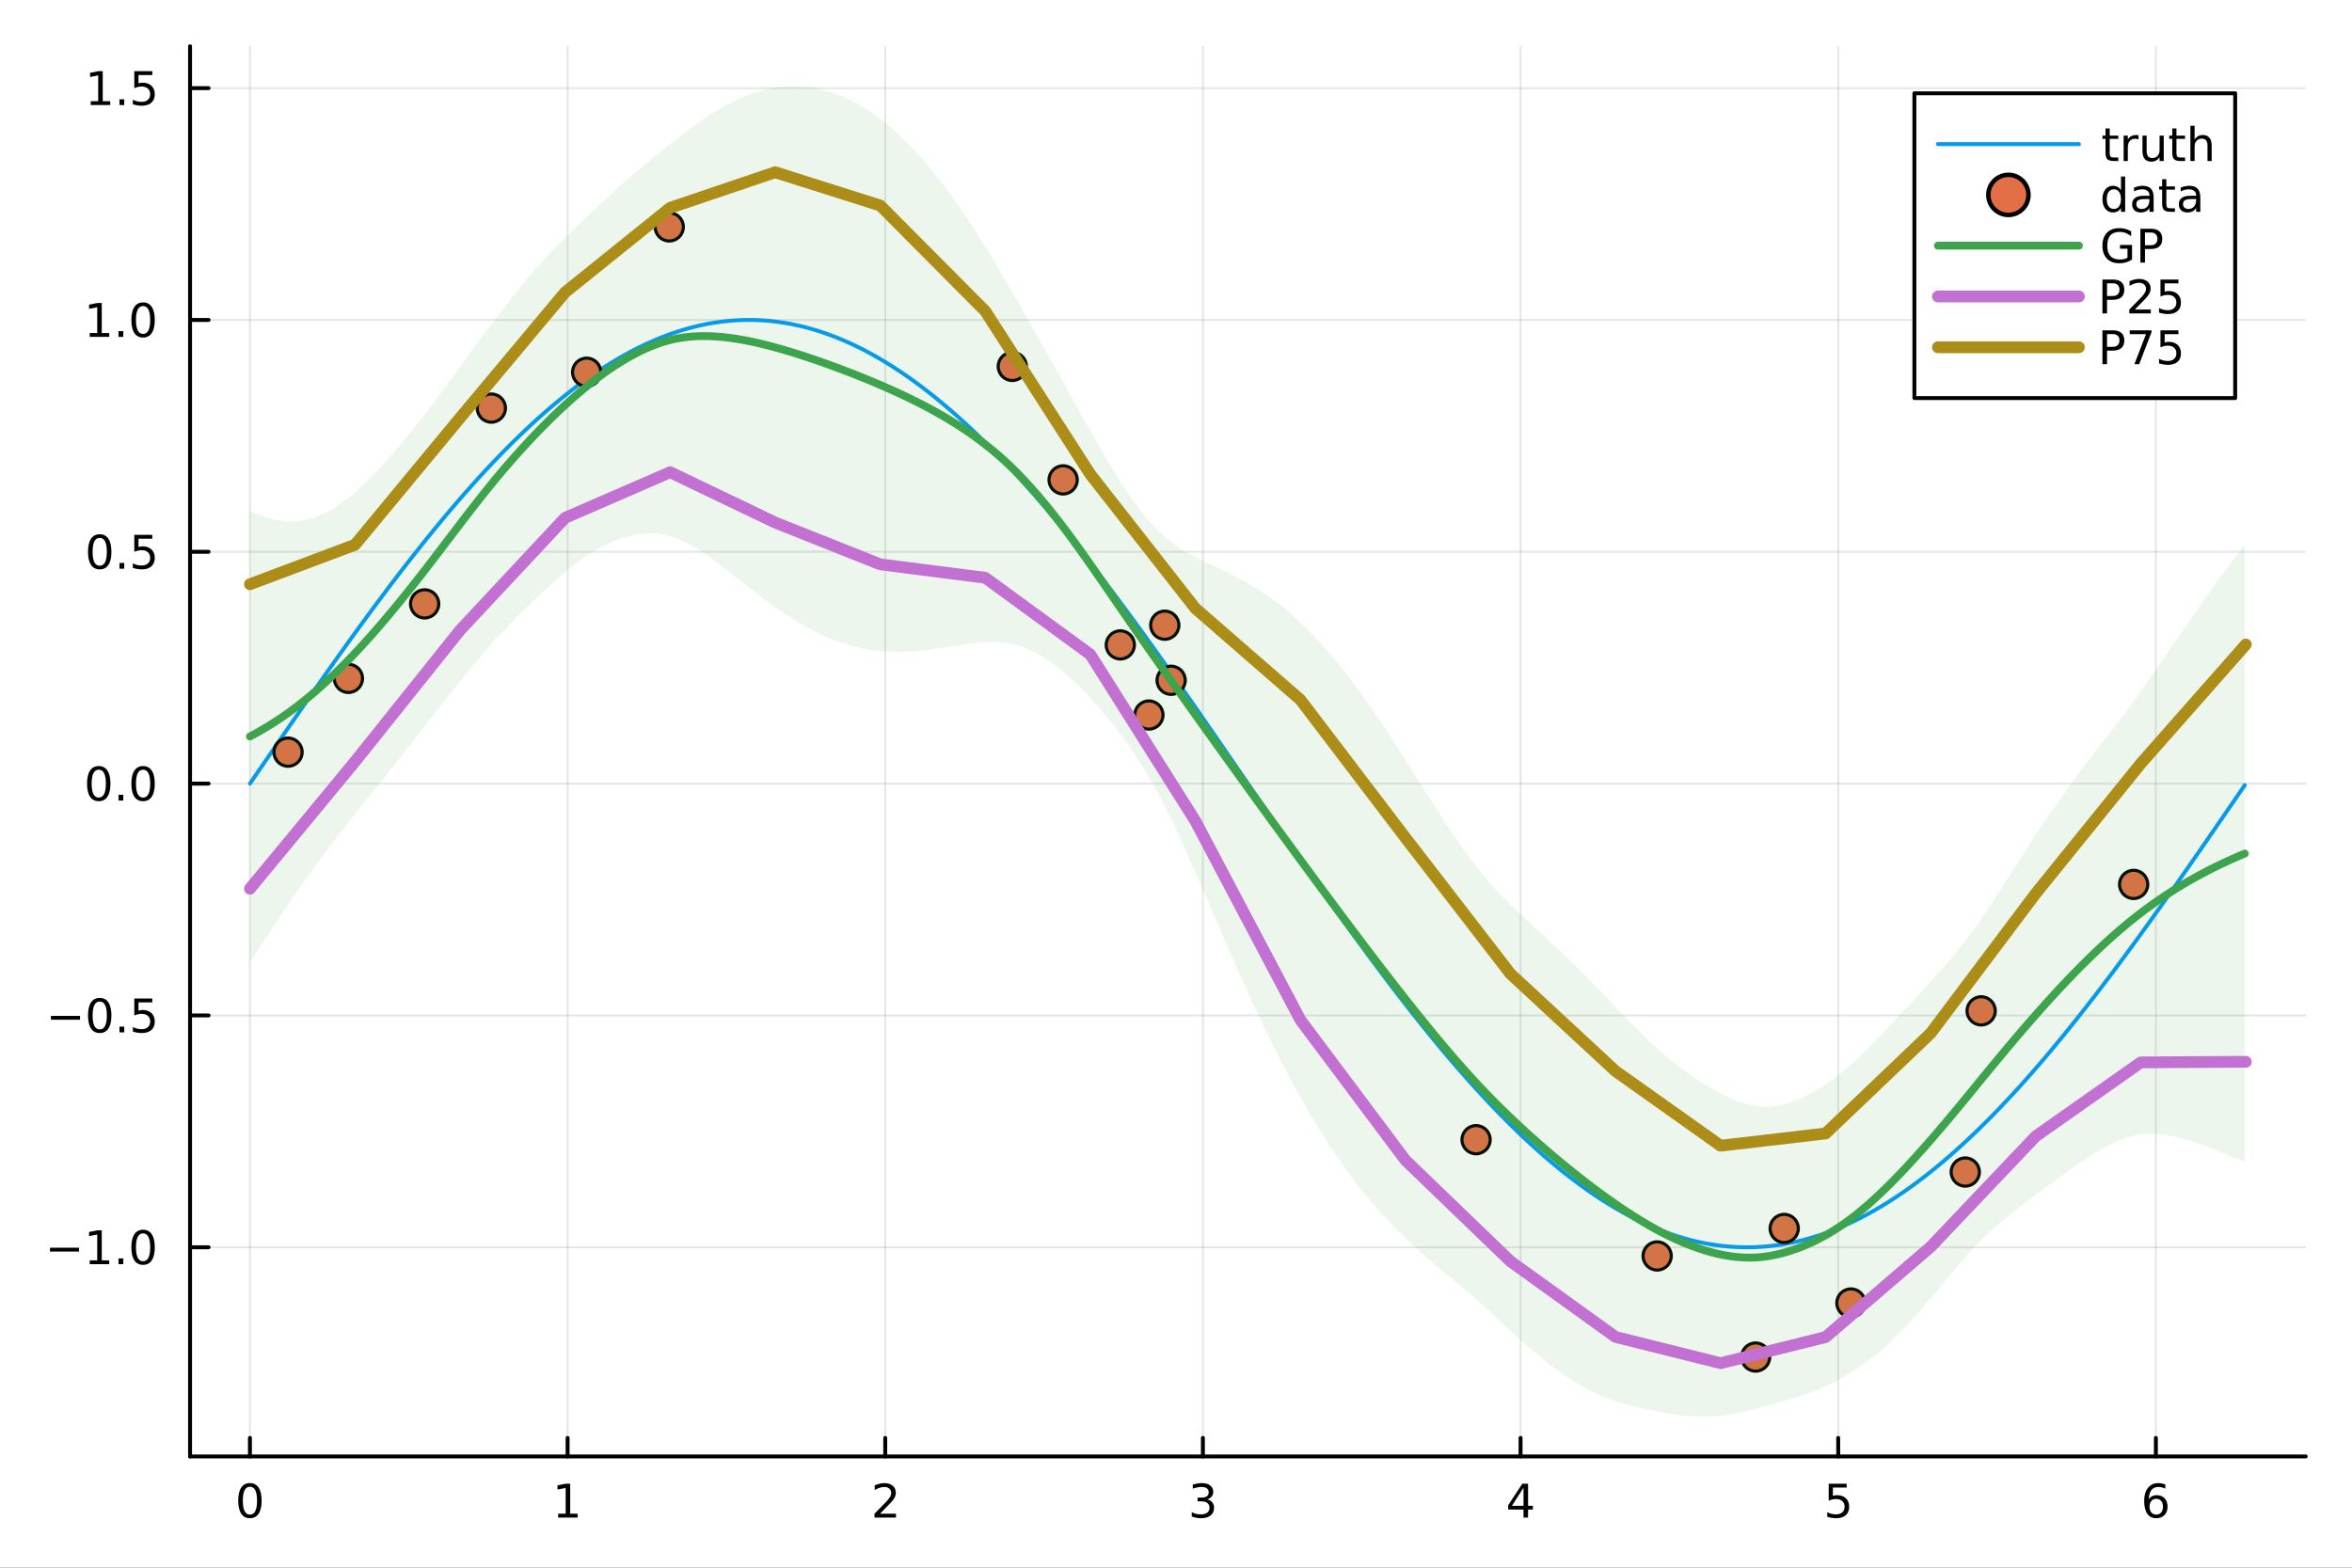 <?xml version="1.0" encoding="utf-8"?>
<svg xmlns="http://www.w3.org/2000/svg" xmlns:xlink="http://www.w3.org/1999/xlink" width="600" height="400" viewBox="0 0 2400 1600">
<rect x="0" y="0" width="2400" height="1600" fill="#333333" stroke="none"/>
<defs>
  <clipPath id="clip980">
    <rect x="0" y="0" width="2400" height="1600"/>
  </clipPath>
</defs>
<path clip-path="url(#clip980)" d="M0 1600 L2400 1600 L2400 0 L0 0  Z" fill="#ffffff" fill-rule="evenodd" fill-opacity="1"/>
<defs>
  <clipPath id="clip981">
    <rect x="480" y="0" width="1681" height="1600"/>
  </clipPath>
</defs>
<path clip-path="url(#clip980)" d="M193.936 1486.45 L2352.76 1486.45 L2352.76 47.244 L193.936 47.244  Z" fill="#ffffff" fill-rule="evenodd" fill-opacity="1"/>
<defs>
  <clipPath id="clip982">
    <rect x="193" y="47" width="2160" height="1440"/>
  </clipPath>
</defs>
<polyline clip-path="url(#clip982)" style="stroke:#000000; stroke-linecap:round; stroke-linejoin:round; stroke-width:2; stroke-opacity:0.1; fill:none" points="255.035,1486.45 255.035,47.244 "/>
<polyline clip-path="url(#clip982)" style="stroke:#000000; stroke-linecap:round; stroke-linejoin:round; stroke-width:2; stroke-opacity:0.1; fill:none" points="579.173,1486.45 579.173,47.244 "/>
<polyline clip-path="url(#clip982)" style="stroke:#000000; stroke-linecap:round; stroke-linejoin:round; stroke-width:2; stroke-opacity:0.1; fill:none" points="903.312,1486.45 903.312,47.244 "/>
<polyline clip-path="url(#clip982)" style="stroke:#000000; stroke-linecap:round; stroke-linejoin:round; stroke-width:2; stroke-opacity:0.1; fill:none" points="1227.45,1486.45 1227.45,47.244 "/>
<polyline clip-path="url(#clip982)" style="stroke:#000000; stroke-linecap:round; stroke-linejoin:round; stroke-width:2; stroke-opacity:0.1; fill:none" points="1551.59,1486.45 1551.59,47.244 "/>
<polyline clip-path="url(#clip982)" style="stroke:#000000; stroke-linecap:round; stroke-linejoin:round; stroke-width:2; stroke-opacity:0.1; fill:none" points="1875.73,1486.45 1875.73,47.244 "/>
<polyline clip-path="url(#clip982)" style="stroke:#000000; stroke-linecap:round; stroke-linejoin:round; stroke-width:2; stroke-opacity:0.1; fill:none" points="2199.87,1486.45 2199.87,47.244 "/>
<polyline clip-path="url(#clip982)" style="stroke:#000000; stroke-linecap:round; stroke-linejoin:round; stroke-width:2; stroke-opacity:0.1; fill:none" points="193.936,1272.98 2352.76,1272.98 "/>
<polyline clip-path="url(#clip982)" style="stroke:#000000; stroke-linecap:round; stroke-linejoin:round; stroke-width:2; stroke-opacity:0.1; fill:none" points="193.936,1036.37 2352.76,1036.37 "/>
<polyline clip-path="url(#clip982)" style="stroke:#000000; stroke-linecap:round; stroke-linejoin:round; stroke-width:2; stroke-opacity:0.1; fill:none" points="193.936,799.766 2352.76,799.766 "/>
<polyline clip-path="url(#clip982)" style="stroke:#000000; stroke-linecap:round; stroke-linejoin:round; stroke-width:2; stroke-opacity:0.1; fill:none" points="193.936,563.159 2352.76,563.159 "/>
<polyline clip-path="url(#clip982)" style="stroke:#000000; stroke-linecap:round; stroke-linejoin:round; stroke-width:2; stroke-opacity:0.1; fill:none" points="193.936,326.553 2352.76,326.553 "/>
<polyline clip-path="url(#clip982)" style="stroke:#000000; stroke-linecap:round; stroke-linejoin:round; stroke-width:2; stroke-opacity:0.1; fill:none" points="193.936,89.946 2352.76,89.946 "/>
<polyline clip-path="url(#clip980)" style="stroke:#000000; stroke-linecap:round; stroke-linejoin:round; stroke-width:4; stroke-opacity:1; fill:none" points="193.936,1486.45 2352.76,1486.45 "/>
<polyline clip-path="url(#clip980)" style="stroke:#000000; stroke-linecap:round; stroke-linejoin:round; stroke-width:4; stroke-opacity:1; fill:none" points="255.035,1486.45 255.035,1467.55 "/>
<polyline clip-path="url(#clip980)" style="stroke:#000000; stroke-linecap:round; stroke-linejoin:round; stroke-width:4; stroke-opacity:1; fill:none" points="579.173,1486.45 579.173,1467.55 "/>
<polyline clip-path="url(#clip980)" style="stroke:#000000; stroke-linecap:round; stroke-linejoin:round; stroke-width:4; stroke-opacity:1; fill:none" points="903.312,1486.45 903.312,1467.55 "/>
<polyline clip-path="url(#clip980)" style="stroke:#000000; stroke-linecap:round; stroke-linejoin:round; stroke-width:4; stroke-opacity:1; fill:none" points="1227.45,1486.45 1227.45,1467.55 "/>
<polyline clip-path="url(#clip980)" style="stroke:#000000; stroke-linecap:round; stroke-linejoin:round; stroke-width:4; stroke-opacity:1; fill:none" points="1551.59,1486.45 1551.59,1467.55 "/>
<polyline clip-path="url(#clip980)" style="stroke:#000000; stroke-linecap:round; stroke-linejoin:round; stroke-width:4; stroke-opacity:1; fill:none" points="1875.73,1486.45 1875.73,1467.55 "/>
<polyline clip-path="url(#clip980)" style="stroke:#000000; stroke-linecap:round; stroke-linejoin:round; stroke-width:4; stroke-opacity:1; fill:none" points="2199.87,1486.45 2199.87,1467.55 "/>
<path clip-path="url(#clip980)" d="M255.035 1517.37 Q251.424 1517.37 249.595 1520.93 Q247.789 1524.47 247.789 1531.6 Q247.789 1538.71 249.595 1542.27 Q251.424 1545.82 255.035 1545.82 Q258.669 1545.82 260.474 1542.27 Q262.303 1538.71 262.303 1531.6 Q262.303 1524.47 260.474 1520.93 Q258.669 1517.37 255.035 1517.37 M255.035 1513.66 Q260.845 1513.66 263.9 1518.27 Q266.979 1522.85 266.979 1531.6 Q266.979 1540.33 263.9 1544.94 Q260.845 1549.52 255.035 1549.52 Q249.225 1549.52 246.146 1544.94 Q243.09 1540.33 243.09 1531.6 Q243.09 1522.85 246.146 1518.27 Q249.225 1513.66 255.035 1513.66 Z" fill="#000000" fill-rule="nonzero" fill-opacity="1" /><path clip-path="url(#clip980)" d="M569.555 1544.91 L577.194 1544.91 L577.194 1518.55 L568.884 1520.21 L568.884 1515.95 L577.148 1514.29 L581.824 1514.29 L581.824 1544.91 L589.463 1544.91 L589.463 1548.85 L569.555 1548.85 L569.555 1544.91 Z" fill="#000000" fill-rule="nonzero" fill-opacity="1" /><path clip-path="url(#clip980)" d="M897.965 1544.91 L914.284 1544.91 L914.284 1548.85 L892.34 1548.85 L892.34 1544.91 Q895.002 1542.16 899.585 1537.53 Q904.191 1532.88 905.372 1531.53 Q907.617 1529.01 908.497 1527.27 Q909.4 1525.51 909.4 1523.82 Q909.4 1521.07 907.455 1519.33 Q905.534 1517.6 902.432 1517.6 Q900.233 1517.6 897.779 1518.36 Q895.349 1519.13 892.571 1520.68 L892.571 1515.95 Q895.395 1514.82 897.849 1514.24 Q900.303 1513.66 902.34 1513.66 Q907.71 1513.66 910.904 1516.35 Q914.099 1519.03 914.099 1523.52 Q914.099 1525.65 913.289 1527.57 Q912.502 1529.47 910.395 1532.07 Q909.816 1532.74 906.715 1535.95 Q903.613 1539.15 897.965 1544.91 Z" fill="#000000" fill-rule="nonzero" fill-opacity="1" /><path clip-path="url(#clip980)" d="M1231.7 1530.21 Q1235.05 1530.93 1236.93 1533.2 Q1238.83 1535.47 1238.83 1538.8 Q1238.83 1543.92 1235.31 1546.72 Q1231.79 1549.52 1225.31 1549.52 Q1223.13 1549.52 1220.82 1549.08 Q1218.53 1548.66 1216.07 1547.81 L1216.07 1543.29 Q1218.02 1544.43 1220.33 1545.01 Q1222.65 1545.58 1225.17 1545.58 Q1229.57 1545.58 1231.86 1543.85 Q1234.17 1542.11 1234.17 1538.8 Q1234.17 1535.75 1232.02 1534.03 Q1229.89 1532.3 1226.07 1532.3 L1222.05 1532.3 L1222.05 1528.45 L1226.26 1528.45 Q1229.71 1528.45 1231.54 1527.09 Q1233.36 1525.7 1233.36 1523.11 Q1233.36 1520.45 1231.47 1519.03 Q1229.59 1517.6 1226.07 1517.6 Q1224.15 1517.6 1221.95 1518.01 Q1219.75 1518.43 1217.11 1519.31 L1217.11 1515.14 Q1219.78 1514.4 1222.09 1514.03 Q1224.43 1513.66 1226.49 1513.66 Q1231.81 1513.66 1234.92 1516.09 Q1238.02 1518.5 1238.02 1522.62 Q1238.02 1525.49 1236.37 1527.48 Q1234.73 1529.45 1231.7 1530.21 Z" fill="#000000" fill-rule="nonzero" fill-opacity="1" /><path clip-path="url(#clip980)" d="M1554.6 1518.36 L1542.79 1536.81 L1554.6 1536.81 L1554.6 1518.36 M1553.37 1514.29 L1559.25 1514.29 L1559.25 1536.81 L1564.18 1536.81 L1564.18 1540.7 L1559.25 1540.7 L1559.25 1548.85 L1554.6 1548.85 L1554.6 1540.7 L1539 1540.7 L1539 1536.19 L1553.37 1514.29 Z" fill="#000000" fill-rule="nonzero" fill-opacity="1" /><path clip-path="url(#clip980)" d="M1866.01 1514.29 L1884.36 1514.29 L1884.36 1518.22 L1870.29 1518.22 L1870.29 1526.7 Q1871.31 1526.35 1872.32 1526.19 Q1873.34 1526 1874.36 1526 Q1880.15 1526 1883.53 1529.17 Q1886.91 1532.34 1886.91 1537.76 Q1886.91 1543.34 1883.44 1546.44 Q1879.96 1549.52 1873.64 1549.52 Q1871.47 1549.52 1869.2 1549.15 Q1866.95 1548.78 1864.55 1548.04 L1864.55 1543.34 Q1866.63 1544.47 1868.85 1545.03 Q1871.07 1545.58 1873.55 1545.58 Q1877.56 1545.58 1879.89 1543.48 Q1882.23 1541.37 1882.23 1537.76 Q1882.23 1534.15 1879.89 1532.04 Q1877.56 1529.94 1873.55 1529.94 Q1871.68 1529.94 1869.8 1530.35 Q1867.95 1530.77 1866.01 1531.65 L1866.01 1514.29 Z" fill="#000000" fill-rule="nonzero" fill-opacity="1" /><path clip-path="url(#clip980)" d="M2200.27 1529.7 Q2197.12 1529.7 2195.27 1531.86 Q2193.44 1534.01 2193.44 1537.76 Q2193.44 1541.49 2195.27 1543.66 Q2197.12 1545.82 2200.27 1545.82 Q2203.42 1545.82 2205.25 1543.66 Q2207.1 1541.49 2207.1 1537.76 Q2207.1 1534.01 2205.25 1531.86 Q2203.42 1529.7 2200.27 1529.7 M2209.55 1515.05 L2209.55 1519.31 Q2207.79 1518.48 2205.99 1518.04 Q2204.21 1517.6 2202.45 1517.6 Q2197.82 1517.6 2195.36 1520.72 Q2192.93 1523.85 2192.59 1530.17 Q2193.95 1528.15 2196.01 1527.09 Q2198.07 1526 2200.55 1526 Q2205.76 1526 2208.77 1529.17 Q2211.8 1532.32 2211.8 1537.76 Q2211.8 1543.08 2208.65 1546.3 Q2205.5 1549.52 2200.27 1549.52 Q2194.28 1549.52 2191.1 1544.94 Q2187.93 1540.33 2187.93 1531.6 Q2187.93 1523.41 2191.82 1518.55 Q2195.71 1513.66 2202.26 1513.66 Q2204.02 1513.66 2205.8 1514.01 Q2207.61 1514.36 2209.55 1515.05 Z" fill="#000000" fill-rule="nonzero" fill-opacity="1" /><polyline clip-path="url(#clip980)" style="stroke:#000000; stroke-linecap:round; stroke-linejoin:round; stroke-width:4; stroke-opacity:1; fill:none" points="193.936,1486.45 193.936,47.244 "/>
<polyline clip-path="url(#clip980)" style="stroke:#000000; stroke-linecap:round; stroke-linejoin:round; stroke-width:4; stroke-opacity:1; fill:none" points="193.936,1272.98 212.834,1272.98 "/>
<polyline clip-path="url(#clip980)" style="stroke:#000000; stroke-linecap:round; stroke-linejoin:round; stroke-width:4; stroke-opacity:1; fill:none" points="193.936,1036.37 212.834,1036.37 "/>
<polyline clip-path="url(#clip980)" style="stroke:#000000; stroke-linecap:round; stroke-linejoin:round; stroke-width:4; stroke-opacity:1; fill:none" points="193.936,799.766 212.834,799.766 "/>
<polyline clip-path="url(#clip980)" style="stroke:#000000; stroke-linecap:round; stroke-linejoin:round; stroke-width:4; stroke-opacity:1; fill:none" points="193.936,563.159 212.834,563.159 "/>
<polyline clip-path="url(#clip980)" style="stroke:#000000; stroke-linecap:round; stroke-linejoin:round; stroke-width:4; stroke-opacity:1; fill:none" points="193.936,326.553 212.834,326.553 "/>
<polyline clip-path="url(#clip980)" style="stroke:#000000; stroke-linecap:round; stroke-linejoin:round; stroke-width:4; stroke-opacity:1; fill:none" points="193.936,89.946 212.834,89.946 "/>
<path clip-path="url(#clip980)" d="M50.992 1273.43 L80.668 1273.43 L80.668 1277.36 L50.992 1277.36 L50.992 1273.43 Z" fill="#000000" fill-rule="nonzero" fill-opacity="1" /><path clip-path="url(#clip980)" d="M91.571 1286.32 L99.21 1286.32 L99.21 1259.96 L90.899 1261.62 L90.899 1257.37 L99.163 1255.7 L103.839 1255.7 L103.839 1286.32 L111.478 1286.32 L111.478 1290.26 L91.571 1290.26 L91.571 1286.32 Z" fill="#000000" fill-rule="nonzero" fill-opacity="1" /><path clip-path="url(#clip980)" d="M120.922 1284.38 L125.807 1284.38 L125.807 1290.26 L120.922 1290.26 L120.922 1284.38 Z" fill="#000000" fill-rule="nonzero" fill-opacity="1" /><path clip-path="url(#clip980)" d="M145.992 1258.78 Q142.381 1258.78 140.552 1262.34 Q138.746 1265.88 138.746 1273.01 Q138.746 1280.12 140.552 1283.68 Q142.381 1287.23 145.992 1287.23 Q149.626 1287.23 151.431 1283.68 Q153.26 1280.12 153.26 1273.01 Q153.26 1265.88 151.431 1262.34 Q149.626 1258.78 145.992 1258.78 M145.992 1255.07 Q151.802 1255.07 154.857 1259.68 Q157.936 1264.26 157.936 1273.01 Q157.936 1281.74 154.857 1286.35 Q151.802 1290.93 145.992 1290.93 Q140.181 1290.93 137.103 1286.35 Q134.047 1281.74 134.047 1273.01 Q134.047 1264.26 137.103 1259.68 Q140.181 1255.07 145.992 1255.07 Z" fill="#000000" fill-rule="nonzero" fill-opacity="1" /><path clip-path="url(#clip980)" d="M51.987 1036.82 L81.663 1036.82 L81.663 1040.76 L51.987 1040.76 L51.987 1036.82 Z" fill="#000000" fill-rule="nonzero" fill-opacity="1" /><path clip-path="url(#clip980)" d="M101.756 1022.17 Q98.145 1022.17 96.316 1025.74 Q94.51 1029.28 94.51 1036.41 Q94.51 1043.51 96.316 1047.08 Q98.145 1050.62 101.756 1050.62 Q105.39 1050.62 107.196 1047.08 Q109.024 1043.51 109.024 1036.41 Q109.024 1029.28 107.196 1025.74 Q105.39 1022.17 101.756 1022.17 M101.756 1018.47 Q107.566 1018.47 110.621 1023.07 Q113.7 1027.66 113.7 1036.41 Q113.7 1045.13 110.621 1049.74 Q107.566 1054.32 101.756 1054.32 Q95.946 1054.32 92.867 1049.74 Q89.811 1045.13 89.811 1036.41 Q89.811 1027.66 92.867 1023.07 Q95.946 1018.47 101.756 1018.47 Z" fill="#000000" fill-rule="nonzero" fill-opacity="1" /><path clip-path="url(#clip980)" d="M121.918 1047.77 L126.802 1047.77 L126.802 1053.65 L121.918 1053.65 L121.918 1047.77 Z" fill="#000000" fill-rule="nonzero" fill-opacity="1" /><path clip-path="url(#clip980)" d="M137.033 1019.09 L155.39 1019.09 L155.39 1023.03 L141.316 1023.03 L141.316 1031.5 Q142.334 1031.15 143.353 1030.99 Q144.371 1030.8 145.39 1030.8 Q151.177 1030.8 154.556 1033.98 Q157.936 1037.15 157.936 1042.56 Q157.936 1048.14 154.464 1051.24 Q150.992 1054.32 144.672 1054.32 Q142.496 1054.32 140.228 1053.95 Q137.982 1053.58 135.575 1052.84 L135.575 1048.14 Q137.658 1049.28 139.881 1049.83 Q142.103 1050.39 144.58 1050.39 Q148.584 1050.39 150.922 1048.28 Q153.26 1046.18 153.26 1042.56 Q153.26 1038.95 150.922 1036.85 Q148.584 1034.74 144.58 1034.74 Q142.705 1034.74 140.83 1035.16 Q138.978 1035.57 137.033 1036.45 L137.033 1019.09 Z" fill="#000000" fill-rule="nonzero" fill-opacity="1" /><path clip-path="url(#clip980)" d="M100.76 785.564 Q97.149 785.564 95.321 789.129 Q93.515 792.671 93.515 799.8 Q93.515 806.907 95.321 810.471 Q97.149 814.013 100.76 814.013 Q104.395 814.013 106.2 810.471 Q108.029 806.907 108.029 799.8 Q108.029 792.671 106.2 789.129 Q104.395 785.564 100.76 785.564 M100.76 781.861 Q106.571 781.861 109.626 786.467 Q112.705 791.05 112.705 799.8 Q112.705 808.527 109.626 813.134 Q106.571 817.717 100.76 817.717 Q94.95 817.717 91.871 813.134 Q88.816 808.527 88.816 799.8 Q88.816 791.05 91.871 786.467 Q94.95 781.861 100.76 781.861 Z" fill="#000000" fill-rule="nonzero" fill-opacity="1" /><path clip-path="url(#clip980)" d="M120.922 811.166 L125.807 811.166 L125.807 817.046 L120.922 817.046 L120.922 811.166 Z" fill="#000000" fill-rule="nonzero" fill-opacity="1" /><path clip-path="url(#clip980)" d="M145.992 785.564 Q142.381 785.564 140.552 789.129 Q138.746 792.671 138.746 799.8 Q138.746 806.907 140.552 810.471 Q142.381 814.013 145.992 814.013 Q149.626 814.013 151.431 810.471 Q153.26 806.907 153.26 799.8 Q153.26 792.671 151.431 789.129 Q149.626 785.564 145.992 785.564 M145.992 781.861 Q151.802 781.861 154.857 786.467 Q157.936 791.05 157.936 799.8 Q157.936 808.527 154.857 813.134 Q151.802 817.717 145.992 817.717 Q140.181 817.717 137.103 813.134 Q134.047 808.527 134.047 799.8 Q134.047 791.05 137.103 786.467 Q140.181 781.861 145.992 781.861 Z" fill="#000000" fill-rule="nonzero" fill-opacity="1" /><path clip-path="url(#clip980)" d="M101.756 548.958 Q98.145 548.958 96.316 552.523 Q94.51 556.064 94.51 563.194 Q94.51 570.3 96.316 573.865 Q98.145 577.407 101.756 577.407 Q105.39 577.407 107.196 573.865 Q109.024 570.3 109.024 563.194 Q109.024 556.064 107.196 552.523 Q105.39 548.958 101.756 548.958 M101.756 545.254 Q107.566 545.254 110.621 549.861 Q113.7 554.444 113.7 563.194 Q113.7 571.921 110.621 576.527 Q107.566 581.11 101.756 581.11 Q95.946 581.11 92.867 576.527 Q89.811 571.921 89.811 563.194 Q89.811 554.444 92.867 549.861 Q95.946 545.254 101.756 545.254 Z" fill="#000000" fill-rule="nonzero" fill-opacity="1" /><path clip-path="url(#clip980)" d="M121.918 574.559 L126.802 574.559 L126.802 580.439 L121.918 580.439 L121.918 574.559 Z" fill="#000000" fill-rule="nonzero" fill-opacity="1" /><path clip-path="url(#clip980)" d="M137.033 545.879 L155.39 545.879 L155.39 549.814 L141.316 549.814 L141.316 558.286 Q142.334 557.939 143.353 557.777 Q144.371 557.592 145.39 557.592 Q151.177 557.592 154.556 560.763 Q157.936 563.935 157.936 569.351 Q157.936 574.93 154.464 578.032 Q150.992 581.11 144.672 581.11 Q142.496 581.11 140.228 580.74 Q137.982 580.37 135.575 579.629 L135.575 574.93 Q137.658 576.064 139.881 576.62 Q142.103 577.175 144.58 577.175 Q148.584 577.175 150.922 575.069 Q153.26 572.962 153.26 569.351 Q153.26 565.74 150.922 563.634 Q148.584 561.527 144.58 561.527 Q142.705 561.527 140.83 561.944 Q138.978 562.36 137.033 563.24 L137.033 545.879 Z" fill="#000000" fill-rule="nonzero" fill-opacity="1" /><path clip-path="url(#clip980)" d="M91.571 339.897 L99.21 339.897 L99.21 313.532 L90.899 315.199 L90.899 310.939 L99.163 309.273 L103.839 309.273 L103.839 339.897 L111.478 339.897 L111.478 343.833 L91.571 343.833 L91.571 339.897 Z" fill="#000000" fill-rule="nonzero" fill-opacity="1" /><path clip-path="url(#clip980)" d="M120.922 337.953 L125.807 337.953 L125.807 343.833 L120.922 343.833 L120.922 337.953 Z" fill="#000000" fill-rule="nonzero" fill-opacity="1" /><path clip-path="url(#clip980)" d="M145.992 312.351 Q142.381 312.351 140.552 315.916 Q138.746 319.458 138.746 326.587 Q138.746 333.694 140.552 337.259 Q142.381 340.8 145.992 340.8 Q149.626 340.8 151.431 337.259 Q153.26 333.694 153.26 326.587 Q153.26 319.458 151.431 315.916 Q149.626 312.351 145.992 312.351 M145.992 308.648 Q151.802 308.648 154.857 313.254 Q157.936 317.837 157.936 326.587 Q157.936 335.314 154.857 339.921 Q151.802 344.504 145.992 344.504 Q140.181 344.504 137.103 339.921 Q134.047 335.314 134.047 326.587 Q134.047 317.837 137.103 313.254 Q140.181 308.648 145.992 308.648 Z" fill="#000000" fill-rule="nonzero" fill-opacity="1" /><path clip-path="url(#clip980)" d="M92.566 103.291 L100.205 103.291 L100.205 76.925 L91.895 78.592 L91.895 74.333 L100.159 72.666 L104.834 72.666 L104.834 103.291 L112.473 103.291 L112.473 107.226 L92.566 107.226 L92.566 103.291 Z" fill="#000000" fill-rule="nonzero" fill-opacity="1" /><path clip-path="url(#clip980)" d="M121.918 101.347 L126.802 101.347 L126.802 107.226 L121.918 107.226 L121.918 101.347 Z" fill="#000000" fill-rule="nonzero" fill-opacity="1" /><path clip-path="url(#clip980)" d="M137.033 72.666 L155.39 72.666 L155.39 76.601 L141.316 76.601 L141.316 85.073 Q142.334 84.726 143.353 84.564 Q144.371 84.379 145.39 84.379 Q151.177 84.379 154.556 87.55 Q157.936 90.722 157.936 96.138 Q157.936 101.717 154.464 104.819 Q150.992 107.897 144.672 107.897 Q142.496 107.897 140.228 107.527 Q137.982 107.157 135.575 106.416 L135.575 101.717 Q137.658 102.851 139.881 103.407 Q142.103 103.962 144.58 103.962 Q148.584 103.962 150.922 101.856 Q153.26 99.749 153.26 96.138 Q153.26 92.527 150.922 90.421 Q148.584 88.314 144.58 88.314 Q142.705 88.314 140.83 88.731 Q138.978 89.148 137.033 90.027 L137.033 72.666 Z" fill="#000000" fill-rule="nonzero" fill-opacity="1" /><polyline clip-path="url(#clip982)" style="stroke:#009af9; stroke-linecap:round; stroke-linejoin:round; stroke-width:4; stroke-opacity:1; fill:none" points="255.035,799.766 258.276,795.033 261.517,790.302 264.759,785.571 268,780.842 271.242,776.115 274.483,771.39 277.724,766.668 280.966,761.949 284.207,757.234 287.449,752.523 290.69,747.817 293.931,743.116 297.173,738.421 300.414,733.732 303.655,729.049 306.897,724.374 310.138,719.706 313.38,715.046 316.621,710.395 319.862,705.753 323.104,701.12 326.345,696.496 329.587,691.884 332.828,687.282 336.069,682.691 339.311,678.112 342.552,673.545 345.793,668.99 349.035,664.449 352.276,659.922 355.518,655.408 358.759,650.909 362,646.424 365.242,641.955 368.483,637.502 371.725,633.065 374.966,628.644 378.207,624.241 381.449,619.855 384.69,615.488 387.931,611.138 391.173,606.808 394.414,602.497 397.656,598.205 400.897,593.934 404.138,589.684 407.38,585.454 410.621,581.246 413.863,577.059 417.104,572.895 420.345,568.754 423.587,564.635 426.828,560.541 430.069,556.47 433.311,552.423 436.552,548.401 439.794,544.405 443.035,540.434 446.276,536.488 449.518,532.569 452.759,528.677 456.001,524.812 459.242,520.975 462.483,517.165 465.725,513.384 468.966,509.631 472.208,505.907 475.449,502.213 478.69,498.548 481.932,494.913 485.173,491.309 488.414,487.736 491.656,484.194 494.897,480.684 498.139,477.205 501.38,473.759 504.621,470.345 507.863,466.965 511.104,463.617 514.346,460.303 517.587,457.023 520.828,453.778 524.07,450.567 527.311,447.391 530.552,444.25 533.794,441.145 537.035,438.075 540.277,435.042 543.518,432.045 546.759,429.085 550.001,426.162 553.242,423.277 556.484,420.429 559.725,417.619 562.966,414.847 566.208,412.113 569.449,409.419 572.69,406.763 575.932,404.147 579.173,401.571 582.415,399.034 585.656,396.537 588.897,394.081 592.139,391.665 595.38,389.29 598.622,386.956 601.863,384.663 605.104,382.412 608.346,380.202 611.587,378.035 614.828,375.909 618.07,373.826 621.311,371.786 624.553,369.788 627.794,367.834 631.035,365.922 634.277,364.054 637.518,362.23 640.76,360.449 644.001,358.713 647.242,357.02 650.484,355.372 653.725,353.768 656.966,352.208 660.208,350.694 663.449,349.224 666.691,347.799 669.932,346.42 673.173,345.086 676.415,343.797 679.656,342.554 682.898,341.357 686.139,340.206 689.38,339.1 692.622,338.041 695.863,337.027 699.104,336.06 702.346,335.14 705.587,334.266 708.829,333.438 712.07,332.657 715.311,331.923 718.553,331.235 721.794,330.595 725.036,330.001 728.277,329.454 731.518,328.954 734.76,328.502 738.001,328.096 741.242,327.738 744.484,327.427 747.725,327.163 750.967,326.946 754.208,326.777 757.449,326.655 760.691,326.58 763.932,326.553 767.174,326.573 770.415,326.64 773.656,326.754 776.898,326.916 780.139,327.125 783.381,327.382 786.622,327.685 789.863,328.036 793.105,328.434 796.346,328.879 799.587,329.371 802.829,329.911 806.07,330.497 809.312,331.13 812.553,331.81 815.794,332.537 819.036,333.31 822.277,334.131 825.519,334.997 828.76,335.911 832.001,336.87 835.243,337.876 838.484,338.928 841.725,340.026 844.967,341.171 848.208,342.361 851.45,343.596 854.691,344.878 857.932,346.205 861.174,347.577 864.415,348.994 867.657,350.457 870.898,351.964 874.139,353.516 877.381,355.113 880.622,356.754 883.863,358.44 887.105,360.17 890.346,361.943 893.588,363.761 896.829,365.622 900.07,367.527 903.312,369.474 906.553,371.465 909.795,373.499 913.036,375.575 916.277,377.693 919.519,379.854 922.76,382.057 926.001,384.302 929.243,386.588 932.484,388.915 935.726,391.284 938.967,393.693 942.208,396.143 945.45,398.633 948.691,401.164 951.933,403.734 955.174,406.344 958.415,408.993 961.657,411.682 964.898,414.409 968.139,417.175 971.381,419.979 974.622,422.82 977.864,425.7 981.105,428.617 984.346,431.571 987.588,434.562 990.829,437.59 994.071,440.653 997.312,443.753 1000.55,446.888 1003.79,450.059 1007.04,453.264 1010.28,456.504 1013.52,459.779 1016.76,463.087 1020,466.429 1023.24,469.805 1026.48,473.213 1029.73,476.654 1032.97,480.128 1036.21,483.633 1039.45,487.17 1042.69,490.738 1045.93,494.337 1049.17,497.967 1052.42,501.627 1055.66,505.317 1058.9,509.036 1062.14,512.784 1065.38,516.561 1068.62,520.366 1071.86,524.199 1075.11,528.06 1078.35,531.948 1081.59,535.862 1084.83,539.803 1088.07,543.77 1091.31,547.763 1094.55,551.781 1097.79,555.824 1101.04,559.891 1104.28,563.982 1107.52,568.096 1110.76,572.234 1114,576.395 1117.24,580.577 1120.48,584.782 1123.73,589.008 1126.97,593.256 1130.21,597.524 1133.45,601.812 1136.69,606.12 1139.93,610.447 1143.17,614.794 1146.42,619.159 1149.66,623.541 1152.9,627.942 1156.14,632.36 1159.38,636.794 1162.62,641.245 1165.86,645.711 1169.11,650.193 1172.35,654.69 1175.59,659.202 1178.83,663.727 1182.07,668.266 1185.31,672.819 1188.55,677.384 1191.8,681.961 1195.04,686.55 1198.28,691.15 1201.52,695.761 1204.76,700.383 1208,705.014 1211.24,709.655 1214.48,714.305 1217.73,718.964 1220.97,723.63 1224.21,728.304 1227.45,732.986 1230.69,737.674 1233.93,742.368 1237.17,747.068 1240.42,751.773 1243.66,756.483 1246.9,761.198 1250.14,765.916 1253.38,770.638 1256.62,775.362 1259.86,780.089 1263.11,784.818 1266.35,789.548 1269.59,794.28 1272.83,799.012 1276.07,803.744 1279.31,808.476 1282.55,813.206 1285.8,817.936 1289.04,822.664 1292.28,827.389 1295.52,832.112 1298.76,836.831 1302,841.547 1305.24,846.258 1308.48,850.965 1311.73,855.667 1314.97,860.363 1318.21,865.053 1321.45,869.736 1324.69,874.413 1327.93,879.082 1331.17,883.743 1334.42,888.396 1337.66,893.04 1340.9,897.674 1344.14,902.299 1347.38,906.913 1350.62,911.517 1353.86,916.11 1357.11,920.691 1360.35,925.26 1363.59,929.816 1366.83,934.359 1370.07,938.889 1373.31,943.405 1376.55,947.907 1379.8,952.394 1383.04,956.865 1386.28,961.321 1389.52,965.761 1392.76,970.184 1396,974.59 1399.24,978.978 1402.49,983.349 1405.73,987.701 1408.97,992.035 1412.21,996.349 1415.45,1000.64 1418.69,1004.92 1421.93,1009.17 1425.17,1013.4 1428.42,1017.62 1431.66,1021.81 1434.9,1025.97 1438.14,1030.12 1441.38,1034.24 1444.62,1038.34 1447.86,1042.41 1451.11,1046.47 1454.35,1050.49 1457.59,1054.49 1460.83,1058.47 1464.07,1062.42 1467.31,1066.34 1470.55,1070.24 1473.8,1074.11 1477.04,1077.95 1480.28,1081.76 1483.52,1085.55 1486.76,1089.3 1490,1093.03 1493.24,1096.73 1496.49,1100.4 1499.73,1104.04 1502.97,1107.65 1506.21,1111.23 1509.45,1114.77 1512.69,1118.29 1515.93,1121.77 1519.18,1125.23 1522.42,1128.64 1525.66,1132.03 1528.9,1135.38 1532.14,1138.7 1535.38,1141.99 1538.62,1145.24 1541.86,1148.46 1545.11,1151.64 1548.35,1154.78 1551.59,1157.89 1554.83,1160.97 1558.07,1164.01 1561.31,1167.01 1564.55,1169.98 1567.8,1172.91 1571.04,1175.8 1574.28,1178.65 1577.52,1181.47 1580.76,1184.25 1584,1186.98 1587.24,1189.69 1590.49,1192.35 1593.73,1194.97 1596.97,1197.55 1600.21,1200.1 1603.45,1202.6 1606.69,1205.06 1609.93,1207.48 1613.18,1209.87 1616.42,1212.21 1619.66,1214.51 1622.9,1216.76 1626.14,1218.98 1629.38,1221.15 1632.62,1223.29 1635.86,1225.38 1639.11,1227.42 1642.35,1229.43 1645.59,1231.39 1648.83,1233.31 1652.07,1235.18 1655.31,1237.01 1658.55,1238.8 1661.8,1240.54 1665.04,1242.24 1668.28,1243.9 1671.52,1245.51 1674.76,1247.08 1678,1248.6 1681.24,1250.08 1684.49,1251.51 1687.73,1252.89 1690.97,1254.24 1694.21,1255.53 1697.45,1256.78 1700.69,1257.99 1703.93,1259.15 1707.18,1260.26 1710.42,1261.32 1713.66,1262.35 1716.9,1263.32 1720.14,1264.25 1723.38,1265.13 1726.62,1265.96 1729.87,1266.75 1733.11,1267.49 1736.35,1268.19 1739.59,1268.84 1742.83,1269.44 1746.07,1269.99 1749.31,1270.5 1752.55,1270.96 1755.8,1271.37 1759.04,1271.74 1762.28,1272.06 1765.52,1272.33 1768.76,1272.55 1772,1272.73 1775.24,1272.86 1778.49,1272.94 1781.73,1272.98 1784.97,1272.96 1788.21,1272.91 1791.45,1272.8 1794.69,1272.64 1797.93,1272.44 1801.18,1272.19 1804.42,1271.9 1807.66,1271.55 1810.9,1271.16 1814.14,1270.73 1817.38,1270.24 1820.62,1269.71 1823.87,1269.13 1827.11,1268.5 1830.35,1267.83 1833.59,1267.11 1836.83,1266.35 1840.07,1265.53 1843.31,1264.67 1846.55,1263.77 1849.8,1262.82 1853.04,1261.82 1856.28,1260.77 1859.52,1259.68 1862.76,1258.55 1866,1257.36 1869.24,1256.13 1872.49,1254.86 1875.73,1253.54 1878.97,1252.18 1882.21,1250.77 1885.45,1249.31 1888.69,1247.81 1891.93,1246.26 1895.18,1244.68 1898.42,1243.04 1901.66,1241.36 1904.9,1239.64 1908.14,1237.87 1911.38,1236.06 1914.62,1234.21 1917.87,1232.31 1921.11,1230.37 1924.35,1228.39 1927.59,1226.36 1930.83,1224.29 1934.07,1222.18 1937.31,1220.02 1940.56,1217.83 1943.8,1215.59 1947.04,1213.31 1950.28,1210.99 1953.52,1208.63 1956.76,1206.22 1960,1203.78 1963.24,1201.3 1966.49,1198.77 1969.73,1196.21 1972.97,1193.61 1976.21,1190.96 1979.45,1188.28 1982.69,1185.56 1985.93,1182.8 1989.18,1180 1992.42,1177.17 1995.66,1174.29 1998.9,1171.38 2002.14,1168.43 2005.38,1165.45 2008.62,1162.43 2011.87,1159.37 2015.11,1156.27 2018.35,1153.14 2021.59,1149.98 2024.83,1146.78 2028.07,1143.55 2031.31,1140.28 2034.56,1136.97 2037.8,1133.64 2041.04,1130.27 2044.28,1126.86 2047.52,1123.43 2050.76,1119.96 2054,1116.46 2057.24,1112.93 2060.49,1109.36 2063.73,1105.77 2066.97,1102.14 2070.21,1098.49 2073.45,1094.8 2076.69,1091.09 2079.93,1087.35 2083.18,1083.57 2086.42,1079.77 2089.66,1075.94 2092.9,1072.09 2096.14,1068.2 2099.38,1064.29 2102.62,1060.36 2105.87,1056.39 2109.11,1052.41 2112.35,1048.39 2115.59,1044.35 2118.83,1040.29 2122.07,1036.2 2125.31,1032.09 2128.56,1027.96 2131.8,1023.8 2135.04,1019.62 2138.28,1015.42 2141.52,1011.2 2144.76,1006.95 2148,1002.69 2151.25,998.403 2154.49,994.098 2157.73,989.774 2160.97,985.431 2164.21,981.069 2167.45,976.689 2170.69,972.291 2173.93,967.876 2177.18,963.444 2180.42,958.996 2183.66,954.532 2186.9,950.053 2190.14,945.558 2193.38,941.049 2196.62,936.526 2199.87,931.989 2203.11,927.438 2206.35,922.875 2209.59,918.3 2212.83,913.713 2216.07,909.115 2219.31,904.505 2222.56,899.885 2225.8,895.255 2229.04,890.616 2232.28,885.967 2235.52,881.31 2238.76,876.645 2242,871.972 2245.25,867.291 2248.49,862.604 2251.73,857.911 2254.97,853.212 2258.21,848.508 2261.45,843.798 2264.69,839.084 2267.94,834.367 2271.18,829.646 2274.42,824.922 2277.66,820.195 2280.9,815.466 2284.14,810.736 2287.38,806.005 2290.62,801.273 "/>
<circle clip-path="url(#clip982)" cx="293.931" cy="767.642" r="14.4" fill="#e26f46" fill-rule="evenodd" fill-opacity="1" stroke="#000000" stroke-opacity="1" stroke-width="3.2"/>
<circle clip-path="url(#clip982)" cx="1084.83" cy="489.772" r="14.4" fill="#e26f46" fill-rule="evenodd" fill-opacity="1" stroke="#000000" stroke-opacity="1" stroke-width="3.2"/>
<circle clip-path="url(#clip982)" cx="1172.35" cy="729.755" r="14.4" fill="#e26f46" fill-rule="evenodd" fill-opacity="1" stroke="#000000" stroke-opacity="1" stroke-width="3.2"/>
<circle clip-path="url(#clip982)" cx="2005.38" cy="1196.2" r="14.4" fill="#e26f46" fill-rule="evenodd" fill-opacity="1" stroke="#000000" stroke-opacity="1" stroke-width="3.2"/>
<circle clip-path="url(#clip982)" cx="501.38" cy="416.513" r="14.4" fill="#e26f46" fill-rule="evenodd" fill-opacity="1" stroke="#000000" stroke-opacity="1" stroke-width="3.2"/>
<circle clip-path="url(#clip982)" cx="1888.69" cy="1329.86" r="14.4" fill="#e26f46" fill-rule="evenodd" fill-opacity="1" stroke="#000000" stroke-opacity="1" stroke-width="3.2"/>
<circle clip-path="url(#clip982)" cx="1820.62" cy="1253.78" r="14.4" fill="#e26f46" fill-rule="evenodd" fill-opacity="1" stroke="#000000" stroke-opacity="1" stroke-width="3.2"/>
<circle clip-path="url(#clip982)" cx="1690.97" cy="1281.84" r="14.4" fill="#e26f46" fill-rule="evenodd" fill-opacity="1" stroke="#000000" stroke-opacity="1" stroke-width="3.2"/>
<circle clip-path="url(#clip982)" cx="433.311" cy="616.314" r="14.4" fill="#e26f46" fill-rule="evenodd" fill-opacity="1" stroke="#000000" stroke-opacity="1" stroke-width="3.2"/>
<circle clip-path="url(#clip982)" cx="682.898" cy="231.586" r="14.4" fill="#e26f46" fill-rule="evenodd" fill-opacity="1" stroke="#000000" stroke-opacity="1" stroke-width="3.2"/>
<circle clip-path="url(#clip982)" cx="1791.45" cy="1385.03" r="14.4" fill="#e26f46" fill-rule="evenodd" fill-opacity="1" stroke="#000000" stroke-opacity="1" stroke-width="3.2"/>
<circle clip-path="url(#clip982)" cx="355.518" cy="692.368" r="14.4" fill="#e26f46" fill-rule="evenodd" fill-opacity="1" stroke="#000000" stroke-opacity="1" stroke-width="3.2"/>
<circle clip-path="url(#clip982)" cx="2021.59" cy="1031.69" r="14.4" fill="#e26f46" fill-rule="evenodd" fill-opacity="1" stroke="#000000" stroke-opacity="1" stroke-width="3.2"/>
<circle clip-path="url(#clip982)" cx="1143.17" cy="658.204" r="14.4" fill="#e26f46" fill-rule="evenodd" fill-opacity="1" stroke="#000000" stroke-opacity="1" stroke-width="3.2"/>
<circle clip-path="url(#clip982)" cx="2177.18" cy="902.639" r="14.4" fill="#e26f46" fill-rule="evenodd" fill-opacity="1" stroke="#000000" stroke-opacity="1" stroke-width="3.2"/>
<circle clip-path="url(#clip982)" cx="598.622" cy="379.906" r="14.4" fill="#e26f46" fill-rule="evenodd" fill-opacity="1" stroke="#000000" stroke-opacity="1" stroke-width="3.2"/>
<circle clip-path="url(#clip982)" cx="1506.21" cy="1163.19" r="14.4" fill="#e26f46" fill-rule="evenodd" fill-opacity="1" stroke="#000000" stroke-opacity="1" stroke-width="3.2"/>
<circle clip-path="url(#clip982)" cx="1188.55" cy="638.086" r="14.4" fill="#e26f46" fill-rule="evenodd" fill-opacity="1" stroke="#000000" stroke-opacity="1" stroke-width="3.2"/>
<circle clip-path="url(#clip982)" cx="1195.04" cy="694.319" r="14.4" fill="#e26f46" fill-rule="evenodd" fill-opacity="1" stroke="#000000" stroke-opacity="1" stroke-width="3.2"/>
<circle clip-path="url(#clip982)" cx="1032.97" cy="373.968" r="14.4" fill="#e26f46" fill-rule="evenodd" fill-opacity="1" stroke="#000000" stroke-opacity="1" stroke-width="3.2"/>
<path clip-path="url(#clip982)" d="M255.035 982 L258.276 977.057 L261.517 972.102 L264.759 967.14 L268 962.174 L271.242 957.211 L274.483 952.256 L277.724 947.313 L280.966 942.388 L284.207 937.488 L287.449 932.617 L290.69 927.783 L293.931 922.991 L297.173 918.246 L300.414 913.546 L303.655 908.891 L306.897 904.278 L310.138 899.704 L313.38 895.169 L316.621 890.669 L319.862 886.204 L323.104 881.772 L326.345 877.372 L329.587 873.002 L332.828 868.663 L336.069 864.354 L339.311 860.074 L342.552 855.824 L345.793 851.604 L349.035 847.414 L352.276 843.257 L355.518 839.132 L358.759 835.041 L362 830.977 L365.242 826.935 L368.483 822.909 L371.725 818.894 L374.966 814.885 L378.207 810.876 L381.449 806.865 L384.69 802.848 L387.931 798.821 L391.173 794.782 L394.414 790.729 L397.656 786.661 L400.897 782.577 L404.138 778.478 L407.38 774.363 L410.621 770.235 L413.863 766.093 L417.104 761.942 L420.345 757.783 L423.587 753.619 L426.828 749.455 L430.069 745.295 L433.311 741.142 L436.552 737.001 L439.794 732.87 L443.035 728.749 L446.276 724.637 L449.518 720.533 L452.759 716.437 L456.001 712.35 L459.242 708.271 L462.483 704.203 L465.725 700.146 L468.966 696.104 L472.208 692.078 L475.449 688.073 L478.69 684.091 L481.932 680.137 L485.173 676.216 L488.414 672.332 L491.656 668.492 L494.897 664.7 L498.139 660.963 L501.38 657.288 L504.621 653.679 L507.863 650.133 L511.104 646.645 L514.346 643.209 L517.587 639.821 L520.828 636.477 L524.07 633.173 L527.311 629.905 L530.552 626.671 L533.794 623.469 L537.035 620.296 L540.277 617.152 L543.518 614.036 L546.759 610.947 L550.001 607.886 L553.242 604.854 L556.484 601.852 L559.725 598.883 L562.966 595.949 L566.208 593.054 L569.449 590.2 L572.69 587.393 L575.932 584.638 L579.173 581.939 L582.415 579.302 L585.656 576.734 L588.897 574.24 L592.139 571.829 L595.38 569.507 L598.622 567.282 L601.863 565.161 L605.104 563.142 L608.346 561.224 L611.587 559.407 L614.828 557.688 L618.07 556.068 L621.311 554.546 L624.553 553.122 L627.794 551.797 L631.035 550.571 L634.277 549.445 L637.518 548.422 L640.76 547.504 L644.001 546.693 L647.242 545.992 L650.484 545.405 L653.725 544.936 L656.966 544.588 L660.208 544.367 L663.449 544.277 L666.691 544.324 L669.932 544.513 L673.173 544.849 L676.415 545.339 L679.656 545.989 L682.898 546.804 L686.139 547.788 L689.38 548.934 L692.622 550.231 L695.863 551.67 L699.104 553.24 L702.346 554.932 L705.587 556.737 L708.829 558.644 L712.07 560.646 L715.311 562.733 L718.553 564.897 L721.794 567.13 L725.036 569.425 L728.277 571.773 L731.518 574.168 L734.76 576.603 L738.001 579.071 L741.242 581.566 L744.484 584.083 L747.725 586.614 L750.967 589.156 L754.208 591.702 L757.449 594.248 L760.691 596.79 L763.932 599.322 L767.174 601.841 L770.415 604.343 L773.656 606.823 L776.898 609.279 L780.139 611.707 L783.381 614.104 L786.622 616.466 L789.863 618.792 L793.105 621.077 L796.346 623.321 L799.587 625.52 L802.829 627.672 L806.07 629.776 L809.312 631.828 L812.553 633.829 L815.794 635.775 L819.036 637.665 L822.277 639.498 L825.519 641.273 L828.76 642.988 L832.001 644.642 L835.243 646.235 L838.484 647.765 L841.725 649.231 L844.967 650.634 L848.208 651.972 L851.45 653.246 L854.691 654.454 L857.932 655.596 L861.174 656.672 L864.415 657.683 L867.657 658.627 L870.898 659.506 L874.139 660.319 L877.381 661.067 L880.622 661.75 L883.863 662.369 L887.105 662.924 L890.346 663.416 L893.588 663.845 L896.829 664.213 L900.07 664.521 L903.312 664.769 L906.553 664.959 L909.795 665.093 L913.036 665.171 L916.277 665.195 L919.519 665.167 L922.76 665.089 L926.001 664.963 L929.243 664.79 L932.484 664.574 L935.726 664.315 L938.967 664.018 L942.208 663.684 L945.45 663.317 L948.691 662.919 L951.933 662.493 L955.174 662.044 L958.415 661.575 L961.657 661.089 L964.898 660.59 L968.139 660.083 L971.381 659.573 L974.622 659.063 L977.864 658.56 L981.105 658.067 L984.346 657.592 L987.588 657.139 L990.829 656.715 L994.071 656.326 L997.312 655.979 L1000.55 655.68 L1003.79 655.438 L1007.04 655.261 L1010.28 655.155 L1013.52 655.13 L1016.76 655.194 L1020 655.356 L1023.24 655.626 L1026.48 656.013 L1029.73 656.527 L1032.97 657.178 L1036.21 657.974 L1039.45 658.914 L1042.69 659.992 L1045.93 661.205 L1049.17 662.55 L1052.42 664.022 L1055.66 665.62 L1058.9 667.34 L1062.14 669.18 L1065.38 671.138 L1068.62 673.214 L1071.86 675.406 L1075.11 677.715 L1078.35 680.14 L1081.59 682.682 L1084.83 685.344 L1088.07 688.124 L1091.31 691.016 L1094.55 694.014 L1097.79 697.111 L1101.04 700.301 L1104.28 703.578 L1107.52 706.938 L1110.76 710.378 L1114 713.896 L1117.24 717.489 L1120.48 721.159 L1123.73 724.905 L1126.97 728.729 L1130.21 732.635 L1133.45 736.627 L1136.69 740.708 L1139.93 744.887 L1143.17 749.168 L1146.42 753.56 L1149.66 758.066 L1152.9 762.691 L1156.14 767.439 L1159.38 772.315 L1162.62 777.326 L1165.86 782.476 L1169.11 787.773 L1172.35 793.222 L1175.59 798.829 L1178.83 804.598 L1182.07 810.531 L1185.31 816.631 L1188.55 822.899 L1191.8 829.336 L1195.04 835.937 L1198.28 842.69 L1201.52 849.583 L1204.76 856.6 L1208 863.726 L1211.24 870.946 L1214.48 878.248 L1217.73 885.617 L1220.97 893.04 L1224.21 900.507 L1227.45 908.007 L1230.69 915.527 L1233.93 923.06 L1237.17 930.597 L1240.42 938.128 L1243.66 945.646 L1246.9 953.144 L1250.14 960.616 L1253.38 968.055 L1256.62 975.455 L1259.86 982.813 L1263.11 990.122 L1266.35 997.379 L1269.59 1004.58 L1272.83 1011.72 L1276.07 1018.8 L1279.31 1025.81 L1282.55 1032.75 L1285.8 1039.62 L1289.04 1046.42 L1292.28 1053.14 L1295.52 1059.78 L1298.76 1066.34 L1302 1072.82 L1305.24 1079.22 L1308.48 1085.53 L1311.73 1091.76 L1314.97 1097.9 L1318.21 1103.96 L1321.45 1109.92 L1324.69 1115.8 L1327.93 1121.59 L1331.17 1127.29 L1334.42 1132.9 L1337.66 1138.42 L1340.9 1143.85 L1344.14 1149.19 L1347.38 1154.44 L1350.62 1159.6 L1353.86 1164.67 L1357.11 1169.65 L1360.35 1174.54 L1363.59 1179.34 L1366.83 1184.05 L1370.07 1188.68 L1373.31 1193.21 L1376.55 1197.66 L1379.8 1202.03 L1383.04 1206.31 L1386.28 1210.5 L1389.52 1214.61 L1392.76 1218.64 L1396 1222.59 L1399.24 1226.47 L1402.49 1230.26 L1405.73 1233.97 L1408.97 1237.62 L1412.21 1241.19 L1415.45 1244.69 L1418.69 1248.11 L1421.93 1251.48 L1425.17 1254.78 L1428.42 1258.01 L1431.66 1261.19 L1434.9 1264.31 L1438.14 1267.38 L1441.38 1270.39 L1444.62 1273.36 L1447.86 1276.29 L1451.11 1279.17 L1454.35 1282.01 L1457.59 1284.82 L1460.83 1287.61 L1464.07 1290.36 L1467.31 1293.1 L1470.55 1295.82 L1473.8 1298.52 L1477.04 1301.22 L1480.28 1303.91 L1483.52 1306.61 L1486.76 1309.31 L1490 1312.03 L1493.24 1314.76 L1496.49 1317.51 L1499.73 1320.29 L1502.97 1323.09 L1506.21 1325.93 L1509.45 1328.81 L1512.69 1331.73 L1515.93 1334.67 L1519.18 1337.64 L1522.42 1340.63 L1525.66 1343.63 L1528.9 1346.65 L1532.14 1349.66 L1535.38 1352.68 L1538.62 1355.69 L1541.86 1358.69 L1545.11 1361.68 L1548.35 1364.64 L1551.59 1367.58 L1554.83 1370.5 L1558.07 1373.37 L1561.31 1376.21 L1564.55 1379.01 L1567.8 1381.77 L1571.04 1384.47 L1574.28 1387.13 L1577.52 1389.73 L1580.76 1392.27 L1584 1394.75 L1587.24 1397.17 L1590.49 1399.53 L1593.73 1401.82 L1596.97 1404.05 L1600.21 1406.2 L1603.45 1408.29 L1606.69 1410.3 L1609.93 1412.25 L1613.18 1414.12 L1616.42 1415.92 L1619.66 1417.65 L1622.9 1419.31 L1626.14 1420.89 L1629.38 1422.41 L1632.62 1423.86 L1635.86 1425.24 L1639.11 1426.55 L1642.35 1427.79 L1645.59 1428.98 L1648.83 1430.1 L1652.07 1431.16 L1655.31 1432.17 L1658.55 1433.12 L1661.8 1434.02 L1665.04 1434.87 L1668.28 1435.68 L1671.52 1436.45 L1674.76 1437.18 L1678 1437.88 L1681.24 1438.55 L1684.49 1439.2 L1687.73 1439.82 L1690.97 1440.43 L1694.21 1441.02 L1697.45 1441.6 L1700.69 1442.15 L1703.93 1442.68 L1707.18 1443.18 L1710.42 1443.64 L1713.66 1444.07 L1716.9 1444.46 L1720.14 1444.8 L1723.38 1445.09 L1726.62 1445.33 L1729.87 1445.51 L1733.11 1445.64 L1736.35 1445.71 L1739.59 1445.72 L1742.83 1445.66 L1746.07 1445.55 L1749.31 1445.37 L1752.55 1445.13 L1755.8 1444.83 L1759.04 1444.47 L1762.28 1444.04 L1765.52 1443.56 L1768.76 1443.03 L1772 1442.44 L1775.24 1441.8 L1778.49 1441.12 L1781.73 1440.39 L1784.97 1439.63 L1788.21 1438.83 L1791.45 1438.01 L1794.69 1437.16 L1797.93 1436.29 L1801.18 1435.4 L1804.42 1434.49 L1807.66 1433.57 L1810.9 1432.63 L1814.14 1431.69 L1817.38 1430.73 L1820.62 1429.77 L1823.87 1428.8 L1827.11 1427.83 L1830.35 1426.84 L1833.59 1425.82 L1836.83 1424.78 L1840.07 1423.71 L1843.31 1422.59 L1846.55 1421.43 L1849.8 1420.23 L1853.04 1418.97 L1856.28 1417.65 L1859.52 1416.28 L1862.76 1414.84 L1866 1413.34 L1869.24 1411.77 L1872.49 1410.14 L1875.73 1408.43 L1878.97 1406.66 L1882.21 1404.82 L1885.45 1402.91 L1888.69 1400.93 L1891.93 1398.88 L1895.18 1396.75 L1898.42 1394.56 L1901.66 1392.28 L1904.9 1389.92 L1908.14 1387.48 L1911.38 1384.96 L1914.62 1382.35 L1917.87 1379.65 L1921.11 1376.87 L1924.35 1373.99 L1927.59 1371.03 L1930.83 1367.99 L1934.07 1364.85 L1937.31 1361.63 L1940.56 1358.33 L1943.8 1354.96 L1947.04 1351.5 L1950.28 1347.98 L1953.52 1344.38 L1956.76 1340.72 L1960 1337.01 L1963.24 1333.24 L1966.49 1329.43 L1969.73 1325.57 L1972.97 1321.69 L1976.21 1317.78 L1979.45 1313.86 L1982.69 1309.93 L1985.93 1306 L1989.18 1302.08 L1992.42 1298.19 L1995.66 1294.33 L1998.9 1290.51 L2002.14 1286.75 L2005.38 1283.05 L2008.62 1279.42 L2011.87 1275.87 L2015.11 1272.41 L2018.35 1269.03 L2021.59 1265.76 L2024.83 1262.58 L2028.07 1259.49 L2031.31 1256.49 L2034.56 1253.57 L2037.8 1250.73 L2041.04 1247.94 L2044.28 1245.22 L2047.52 1242.54 L2050.76 1239.91 L2054 1237.32 L2057.24 1234.77 L2060.49 1232.24 L2063.73 1229.74 L2066.97 1227.26 L2070.21 1224.8 L2073.45 1222.35 L2076.69 1219.92 L2079.93 1217.5 L2083.18 1215.09 L2086.42 1212.68 L2089.66 1210.28 L2092.9 1207.9 L2096.14 1205.52 L2099.38 1203.15 L2102.62 1200.79 L2105.87 1198.45 L2109.11 1196.12 L2112.35 1193.81 L2115.59 1191.52 L2118.83 1189.25 L2122.07 1187.02 L2125.31 1184.82 L2128.56 1182.66 L2131.8 1180.54 L2135.04 1178.47 L2138.28 1176.46 L2141.52 1174.51 L2144.76 1172.63 L2148 1170.82 L2151.25 1169.09 L2154.49 1167.46 L2157.73 1165.92 L2160.97 1164.48 L2164.21 1163.16 L2167.45 1161.96 L2170.69 1160.88 L2173.93 1159.94 L2177.18 1159.14 L2180.42 1158.49 L2183.66 1157.99 L2186.9 1157.62 L2190.14 1157.38 L2193.38 1157.27 L2196.62 1157.28 L2199.87 1157.4 L2203.11 1157.63 L2206.35 1157.96 L2209.59 1158.38 L2212.83 1158.89 L2216.07 1159.49 L2219.31 1160.16 L2222.56 1160.9 L2225.8 1161.71 L2229.04 1162.59 L2232.28 1163.52 L2235.52 1164.51 L2238.76 1165.54 L2242 1166.62 L2245.25 1167.74 L2248.49 1168.9 L2251.73 1170.09 L2254.97 1171.32 L2258.21 1172.57 L2261.45 1173.84 L2264.69 1175.14 L2267.94 1176.46 L2271.18 1177.79 L2274.42 1179.13 L2277.66 1180.49 L2280.9 1181.86 L2284.14 1183.24 L2287.38 1184.62 L2290.62 1186.01 L2290.62 556.31 L2287.38 560.407 L2284.14 564.552 L2280.9 568.742 L2277.66 572.978 L2274.42 577.258 L2271.18 581.581 L2267.94 585.946 L2264.69 590.352 L2261.45 594.797 L2258.21 599.279 L2254.97 603.798 L2251.73 608.35 L2248.49 612.935 L2245.25 617.55 L2242 622.192 L2238.76 626.86 L2235.52 631.55 L2232.28 636.26 L2229.04 640.986 L2225.8 645.727 L2222.56 650.477 L2219.31 655.234 L2216.07 659.994 L2212.83 664.754 L2209.59 669.509 L2206.35 674.254 L2203.11 678.987 L2199.87 683.702 L2196.62 688.395 L2193.38 693.061 L2190.14 697.696 L2186.9 702.294 L2183.66 706.852 L2180.42 711.365 L2177.18 715.828 L2173.93 720.239 L2170.69 724.601 L2167.45 728.921 L2164.21 733.204 L2160.97 737.457 L2157.73 741.684 L2154.49 745.893 L2151.25 750.09 L2148 754.279 L2144.76 758.467 L2141.52 762.658 L2138.28 766.86 L2135.04 771.075 L2131.8 775.309 L2128.56 779.567 L2125.31 783.852 L2122.07 788.168 L2118.83 792.519 L2115.59 796.907 L2112.35 801.335 L2109.11 805.806 L2105.87 810.32 L2102.62 814.88 L2099.38 819.486 L2096.14 824.139 L2092.9 828.838 L2089.66 833.583 L2086.42 838.374 L2083.18 843.208 L2079.93 848.084 L2076.69 853 L2073.45 857.952 L2070.21 862.937 L2066.97 867.952 L2063.73 872.991 L2060.49 878.049 L2057.24 883.122 L2054 888.204 L2050.76 893.286 L2047.52 898.364 L2044.28 903.43 L2041.04 908.474 L2037.8 913.49 L2034.56 918.469 L2031.31 923.402 L2028.07 928.28 L2024.83 933.093 L2021.59 937.832 L2018.35 942.489 L2015.11 947.059 L2011.87 951.537 L2008.62 955.92 L2005.38 960.202 L2002.14 964.384 L1998.9 968.47 L1995.66 972.47 L1992.42 976.391 L1989.18 980.243 L1985.93 984.032 L1982.69 987.767 L1979.45 991.455 L1976.21 995.103 L1972.97 998.716 L1969.73 1002.3 L1966.49 1005.86 L1963.24 1009.4 L1960 1012.93 L1956.76 1016.44 L1953.52 1019.95 L1950.28 1023.45 L1947.04 1026.94 L1943.8 1030.43 L1940.56 1033.91 L1937.31 1037.39 L1934.07 1040.86 L1930.83 1044.32 L1927.59 1047.77 L1924.35 1051.21 L1921.11 1054.62 L1917.87 1058.02 L1914.62 1061.39 L1911.38 1064.73 L1908.14 1068.03 L1904.9 1071.28 L1901.66 1074.48 L1898.42 1077.63 L1895.18 1080.7 L1891.93 1083.7 L1888.69 1086.62 L1885.45 1089.44 L1882.21 1092.17 L1878.97 1094.81 L1875.73 1097.36 L1872.49 1099.83 L1869.24 1102.22 L1866 1104.53 L1862.76 1106.75 L1859.52 1108.89 L1856.28 1110.94 L1853.04 1112.91 L1849.8 1114.8 L1846.55 1116.59 L1843.31 1118.29 L1840.07 1119.89 L1836.83 1121.39 L1833.59 1122.78 L1830.35 1124.06 L1827.11 1125.21 L1823.87 1126.24 L1820.62 1127.14 L1817.38 1127.9 L1814.14 1128.52 L1810.9 1128.99 L1807.66 1129.33 L1804.42 1129.51 L1801.18 1129.55 L1797.93 1129.44 L1794.69 1129.18 L1791.45 1128.76 L1788.21 1128.19 L1784.97 1127.47 L1781.73 1126.61 L1778.49 1125.62 L1775.24 1124.51 L1772 1123.3 L1768.76 1121.98 L1765.52 1120.56 L1762.28 1119.06 L1759.04 1117.48 L1755.8 1115.82 L1752.55 1114.09 L1749.31 1112.29 L1746.07 1110.43 L1742.83 1108.5 L1739.59 1106.53 L1736.35 1104.49 L1733.11 1102.41 L1729.87 1100.27 L1726.62 1098.08 L1723.38 1095.83 L1720.14 1093.53 L1716.9 1091.18 L1713.66 1088.77 L1710.42 1086.31 L1707.18 1083.78 L1703.93 1081.19 L1700.69 1078.54 L1697.45 1075.82 L1694.21 1073.02 L1690.97 1070.15 L1687.73 1067.2 L1684.49 1064.18 L1681.24 1061.09 L1678 1057.95 L1674.76 1054.75 L1671.52 1051.51 L1668.28 1048.23 L1665.04 1044.92 L1661.8 1041.59 L1658.55 1038.23 L1655.31 1034.86 L1652.07 1031.48 L1648.83 1028.09 L1645.59 1024.7 L1642.35 1021.32 L1639.11 1017.94 L1635.86 1014.56 L1632.62 1011.21 L1629.38 1007.86 L1626.14 1004.54 L1622.9 1001.23 L1619.66 997.944 L1616.42 994.68 L1613.18 991.439 L1609.93 988.222 L1606.69 985.028 L1603.45 981.858 L1600.21 978.711 L1596.97 975.587 L1593.73 972.484 L1590.49 969.402 L1587.24 966.338 L1584 963.29 L1580.76 960.256 L1577.52 957.234 L1574.28 954.22 L1571.04 951.211 L1567.8 948.203 L1564.55 945.192 L1561.31 942.175 L1558.07 939.146 L1554.83 936.101 L1551.59 933.034 L1548.35 929.939 L1545.11 926.812 L1541.86 923.646 L1538.62 920.434 L1535.38 917.17 L1532.14 913.848 L1528.9 910.46 L1525.66 906.999 L1522.42 903.458 L1519.18 899.83 L1515.93 896.108 L1512.69 892.283 L1509.45 888.348 L1506.21 884.297 L1502.97 880.124 L1499.73 875.835 L1496.49 871.437 L1493.24 866.937 L1490 862.344 L1486.76 857.664 L1483.52 852.906 L1480.28 848.078 L1477.04 843.185 L1473.8 838.237 L1470.55 833.239 L1467.31 828.199 L1464.07 823.124 L1460.83 818.019 L1457.59 812.892 L1454.35 807.748 L1451.11 802.593 L1447.86 797.433 L1444.62 792.273 L1441.38 787.119 L1438.14 781.975 L1434.9 776.846 L1431.66 771.737 L1428.42 766.651 L1425.17 761.594 L1421.93 756.568 L1418.69 751.578 L1415.45 746.627 L1412.21 741.719 L1408.97 736.856 L1405.73 732.042 L1402.49 727.279 L1399.24 722.57 L1396 717.918 L1392.76 713.324 L1389.52 708.792 L1386.28 704.322 L1383.04 699.918 L1379.8 695.581 L1376.55 691.312 L1373.31 687.114 L1370.07 682.987 L1366.83 678.932 L1363.59 674.952 L1360.35 671.047 L1357.11 667.218 L1353.86 663.466 L1350.62 659.792 L1347.38 656.196 L1344.14 652.679 L1340.9 649.241 L1337.66 645.883 L1334.42 642.605 L1331.17 639.407 L1327.93 636.289 L1324.69 633.251 L1321.45 630.293 L1318.21 627.414 L1314.97 624.614 L1311.73 621.892 L1308.48 619.248 L1305.24 616.681 L1302 614.19 L1298.76 611.773 L1295.52 609.429 L1292.28 607.157 L1289.04 604.955 L1285.8 602.821 L1282.55 600.754 L1279.31 598.75 L1276.07 596.808 L1272.83 594.924 L1269.59 593.096 L1266.35 591.32 L1263.11 589.593 L1259.86 587.911 L1256.62 586.268 L1253.38 584.661 L1250.14 583.085 L1246.9 581.534 L1243.66 580.001 L1240.42 578.48 L1237.17 576.965 L1233.93 575.447 L1230.69 573.919 L1227.45 572.37 L1224.21 570.792 L1220.97 569.174 L1217.73 567.506 L1214.48 565.775 L1211.24 563.968 L1208 562.074 L1204.76 560.078 L1201.52 557.965 L1198.28 555.721 L1195.04 553.33 L1191.8 550.779 L1188.55 548.059 L1185.31 545.161 L1182.07 542.084 L1178.83 538.823 L1175.59 535.377 L1172.35 531.744 L1169.11 527.923 L1165.86 523.922 L1162.62 519.748 L1159.38 515.41 L1156.14 510.916 L1152.9 506.275 L1149.66 501.494 L1146.42 496.579 L1143.17 491.538 L1139.93 486.378 L1136.69 481.11 L1133.45 475.749 L1130.21 470.307 L1126.97 464.795 L1123.73 459.224 L1120.48 453.603 L1117.24 447.941 L1114 442.245 L1110.76 436.522 L1107.52 430.777 L1104.28 425.014 L1101.04 419.238 L1097.79 413.45 L1094.55 407.653 L1091.31 401.848 L1088.07 396.036 L1084.83 390.216 L1081.59 384.39 L1078.35 378.561 L1075.11 372.732 L1071.86 366.909 L1068.62 361.093 L1065.38 355.288 L1062.14 349.497 L1058.9 343.721 L1055.66 337.962 L1052.42 332.223 L1049.17 326.503 L1045.93 320.805 L1042.69 315.128 L1039.45 309.474 L1036.21 303.842 L1032.97 298.234 L1029.73 292.649 L1026.48 287.093 L1023.24 281.568 L1020 276.08 L1016.76 270.632 L1013.52 265.229 L1010.28 259.875 L1007.04 254.572 L1003.79 249.325 L1000.55 244.137 L997.312 239.011 L994.071 233.95 L990.829 228.957 L987.588 224.034 L984.346 219.183 L981.105 214.407 L977.864 209.708 L974.622 205.087 L971.381 200.547 L968.139 196.088 L964.898 191.712 L961.657 187.42 L958.415 183.214 L955.174 179.094 L951.933 175.062 L948.691 171.117 L945.45 167.262 L942.208 163.495 L938.967 159.819 L935.726 156.233 L932.484 152.738 L929.243 149.334 L926.001 146.022 L922.76 142.801 L919.519 139.672 L916.277 136.636 L913.036 133.691 L909.795 130.839 L906.553 128.079 L903.312 125.411 L900.07 122.836 L896.829 120.354 L893.588 117.964 L890.346 115.666 L887.105 113.46 L883.863 111.347 L880.622 109.326 L877.381 107.396 L874.139 105.559 L870.898 103.814 L867.657 102.161 L864.415 100.6 L861.174 99.13 L857.932 97.751 L854.691 96.464 L851.45 95.269 L848.208 94.164 L844.967 93.151 L841.725 92.229 L838.484 91.397 L835.243 90.656 L832.001 90.006 L828.76 89.447 L825.519 88.977 L822.277 88.597 L819.036 88.308 L815.794 88.108 L812.553 87.998 L809.312 87.976 L806.07 88.044 L802.829 88.2 L799.587 88.445 L796.346 88.778 L793.105 89.198 L789.863 89.706 L786.622 90.3 L783.381 90.98 L780.139 91.746 L776.898 92.597 L773.656 93.532 L770.415 94.55 L767.174 95.651 L763.932 96.833 L760.691 98.096 L757.449 99.439 L754.208 100.859 L750.967 102.356 L747.725 103.929 L744.484 105.575 L741.242 107.294 L738.001 109.082 L734.76 110.939 L731.518 112.862 L728.277 114.848 L725.036 116.896 L721.794 119.002 L718.553 121.164 L715.311 123.379 L712.07 125.644 L708.829 127.956 L705.587 130.31 L702.346 132.705 L699.104 135.136 L695.863 137.599 L692.622 140.091 L689.38 142.609 L686.139 145.147 L682.898 147.704 L679.656 150.275 L676.415 152.862 L673.173 155.466 L669.932 158.087 L666.691 160.728 L663.449 163.389 L660.208 166.071 L656.966 168.777 L653.725 171.507 L650.484 174.261 L647.242 177.042 L644.001 179.848 L640.76 182.681 L637.518 185.541 L634.277 188.426 L631.035 191.338 L627.794 194.274 L624.553 197.235 L621.311 200.218 L618.07 203.221 L614.828 206.244 L611.587 209.284 L608.346 212.338 L605.104 215.405 L601.863 218.48 L598.622 221.562 L595.38 224.65 L592.139 227.746 L588.897 230.856 L585.656 233.986 L582.415 237.14 L579.173 240.323 L575.932 243.539 L572.69 246.793 L569.449 250.088 L566.208 253.428 L562.966 256.815 L559.725 260.252 L556.484 263.741 L553.242 267.285 L550.001 270.884 L546.759 274.539 L543.518 278.25 L540.277 282.018 L537.035 285.842 L533.794 289.72 L530.552 293.653 L527.311 297.637 L524.07 301.67 L520.828 305.751 L517.587 309.875 L514.346 314.04 L511.104 318.241 L507.863 322.476 L504.621 326.739 L501.38 331.027 L498.139 335.335 L494.897 339.662 L491.656 344.009 L488.414 348.373 L485.173 352.756 L481.932 357.155 L478.69 361.569 L475.449 365.996 L472.208 370.434 L468.966 374.88 L465.725 379.331 L462.483 383.784 L459.242 388.236 L456.001 392.68 L452.759 397.114 L449.518 401.53 L446.276 405.925 L443.035 410.291 L439.794 414.623 L436.552 418.913 L433.311 423.154 L430.069 427.342 L426.828 431.475 L423.587 435.557 L420.345 439.59 L417.104 443.575 L413.863 447.512 L410.621 451.403 L407.38 455.247 L404.138 459.044 L400.897 462.793 L397.656 466.492 L394.414 470.139 L391.173 473.73 L387.931 477.263 L384.69 480.733 L381.449 484.135 L378.207 487.465 L374.966 490.716 L371.725 493.882 L368.483 496.955 L365.242 499.93 L362 502.797 L358.759 505.548 L355.518 508.175 L352.276 510.672 L349.035 513.036 L345.793 515.268 L342.552 517.37 L339.311 519.339 L336.069 521.177 L332.828 522.883 L329.587 524.455 L326.345 525.892 L323.104 527.193 L319.862 528.356 L316.621 529.378 L313.38 530.257 L310.138 530.99 L306.897 531.575 L303.655 532.007 L300.414 532.284 L297.173 532.403 L293.931 532.359 L290.69 532.151 L287.449 531.787 L284.207 531.274 L280.966 530.621 L277.724 529.836 L274.483 528.929 L271.242 527.906 L268 526.775 L264.759 525.545 L261.517 524.222 L258.276 522.813 L255.035 521.324  Z" fill="#3da44d" fill-rule="evenodd" fill-opacity="0.1"/>
<polyline clip-path="url(#clip982)" style="stroke:#3da44d; stroke-linecap:round; stroke-linejoin:round; stroke-width:8; stroke-opacity:1; fill:none" points="255.035,751.662 258.276,749.935 261.517,748.162 264.759,746.342 268,744.475 271.242,742.559 274.483,740.592 277.724,738.575 280.966,736.504 284.207,734.381 287.449,732.202 290.69,729.967 293.931,727.675 297.173,725.324 300.414,722.915 303.655,720.449 306.897,717.926 310.138,715.347 313.38,712.713 316.621,710.024 319.862,707.28 323.104,704.483 326.345,701.632 329.587,698.729 332.828,695.773 336.069,692.765 339.311,689.707 342.552,686.597 345.793,683.436 349.035,680.225 352.276,676.964 355.518,673.654 358.759,670.294 362,666.887 365.242,663.432 368.483,659.932 371.725,656.388 374.966,652.8 378.207,649.171 381.449,645.5 384.69,641.79 387.931,638.042 391.173,634.256 394.414,630.434 397.656,626.577 400.897,622.685 404.138,618.761 407.38,614.805 410.621,610.819 413.863,606.803 417.104,602.758 420.345,598.686 423.587,594.588 426.828,590.465 430.069,586.318 433.311,582.148 436.552,577.957 439.794,573.746 443.035,569.52 446.276,565.281 449.518,561.032 452.759,556.775 456.001,552.515 459.242,548.253 462.483,543.994 465.725,539.739 468.966,535.492 472.208,531.256 475.449,527.034 478.69,522.83 481.932,518.646 485.173,514.486 488.414,510.353 491.656,506.25 494.897,502.181 498.139,498.149 501.38,494.158 504.621,490.209 507.863,486.305 511.104,482.443 514.346,478.624 517.587,474.848 520.828,471.114 524.07,467.421 527.311,463.771 530.552,460.162 533.794,456.595 537.035,453.069 540.277,449.585 543.518,446.143 546.759,442.743 550.001,439.385 553.242,436.069 556.484,432.797 559.725,429.567 562.966,426.382 566.208,423.241 569.449,420.144 572.69,417.093 575.932,414.089 579.173,411.131 582.415,408.221 585.656,405.36 588.897,402.548 592.139,399.787 595.38,397.078 598.622,394.422 601.863,391.82 605.104,389.273 608.346,386.781 611.587,384.345 614.828,381.966 618.07,379.645 621.311,377.382 624.553,375.179 627.794,373.036 631.035,370.954 634.277,368.936 637.518,366.981 640.76,365.093 644.001,363.271 647.242,361.517 650.484,359.833 653.725,358.221 656.966,356.683 660.208,355.219 663.449,353.833 666.691,352.526 669.932,351.3 673.173,350.157 676.415,349.101 679.656,348.132 682.898,347.254 686.139,346.468 689.38,345.771 692.622,345.161 695.863,344.635 699.104,344.188 702.346,343.819 705.587,343.523 708.829,343.3 712.07,343.145 715.311,343.056 718.553,343.031 721.794,343.066 725.036,343.16 728.277,343.311 731.518,343.515 734.76,343.771 738.001,344.077 741.242,344.43 744.484,344.829 747.725,345.272 750.967,345.756 754.208,346.281 757.449,346.843 760.691,347.443 763.932,348.078 767.174,348.746 770.415,349.446 773.656,350.178 776.898,350.938 780.139,351.727 783.381,352.542 786.622,353.383 789.863,354.249 793.105,355.138 796.346,356.049 799.587,356.983 802.829,357.936 806.07,358.91 809.312,359.902 812.553,360.913 815.794,361.941 819.036,362.986 822.277,364.048 825.519,365.125 828.76,366.217 832.001,367.324 835.243,368.446 838.484,369.581 841.725,370.73 844.967,371.893 848.208,373.068 851.45,374.257 854.691,375.459 857.932,376.674 861.174,377.901 864.415,379.141 867.657,380.394 870.898,381.66 874.139,382.939 877.381,384.232 880.622,385.538 883.863,386.858 887.105,388.192 890.346,389.541 893.588,390.904 896.829,392.284 900.07,393.679 903.312,395.09 906.553,396.519 909.795,397.966 913.036,399.431 916.277,400.915 919.519,402.42 922.76,403.945 926.001,405.492 929.243,407.062 932.484,408.656 935.726,410.274 938.967,411.918 942.208,413.59 945.45,415.289 948.691,417.018 951.933,418.778 955.174,420.569 958.415,422.394 961.657,424.254 964.898,426.151 968.139,428.086 971.381,430.06 974.622,432.075 977.864,434.134 981.105,436.237 984.346,438.388 987.588,440.586 990.829,442.836 994.071,445.138 997.312,447.495 1000.55,449.909 1003.79,452.382 1007.04,454.916 1010.28,457.515 1013.52,460.179 1016.76,462.913 1020,465.718 1023.24,468.597 1026.48,471.553 1029.73,474.588 1032.97,477.706 1036.21,480.908 1039.45,484.194 1042.69,487.56 1045.93,491.005 1049.17,494.527 1052.42,498.123 1055.66,501.791 1058.9,505.53 1062.14,509.338 1065.38,513.213 1068.62,517.153 1071.86,521.157 1075.11,525.224 1078.35,529.35 1081.59,533.536 1084.83,537.78 1088.07,542.08 1091.31,546.432 1094.55,550.834 1097.79,555.281 1101.04,559.769 1104.28,564.296 1107.52,568.857 1110.76,573.45 1114,578.07 1117.24,582.715 1120.48,587.381 1123.73,592.064 1126.97,596.762 1130.21,601.471 1133.45,606.188 1136.69,610.909 1139.93,615.632 1143.17,620.353 1146.42,625.07 1149.66,629.78 1152.9,634.483 1156.14,639.178 1159.38,643.862 1162.62,648.537 1165.86,653.199 1169.11,657.848 1172.35,662.483 1175.59,667.103 1178.83,671.711 1182.07,676.307 1185.31,680.896 1188.55,685.479 1191.8,690.058 1195.04,694.633 1198.28,699.205 1201.52,703.774 1204.76,708.339 1208,712.9 1211.24,717.457 1214.48,722.011 1217.73,726.561 1220.97,731.107 1224.21,735.65 1227.45,740.188 1230.69,744.723 1233.93,749.254 1237.17,753.781 1240.42,758.304 1243.66,762.823 1246.9,767.339 1250.14,771.85 1253.38,776.358 1256.62,780.862 1259.86,785.362 1263.11,789.858 1266.35,794.35 1269.59,798.838 1272.83,803.323 1276.07,807.803 1279.31,812.28 1282.55,816.752 1285.8,821.221 1289.04,825.686 1292.28,830.147 1295.52,834.604 1298.76,839.057 1302,843.505 1305.24,847.95 1308.48,852.39 1311.73,856.827 1314.97,861.258 1318.21,865.686 1321.45,870.109 1324.69,874.527 1327.93,878.941 1331.17,883.35 1334.42,887.754 1337.66,892.154 1340.9,896.548 1344.14,900.936 1347.38,905.319 1350.62,909.697 1353.86,914.069 1357.11,918.434 1360.35,922.794 1363.59,927.147 1366.83,931.493 1370.07,935.832 1373.31,940.164 1376.55,944.488 1379.8,948.805 1383.04,953.113 1386.28,957.412 1389.52,961.703 1392.76,965.984 1396,970.256 1399.24,974.518 1402.49,978.768 1405.73,983.008 1408.97,987.237 1412.21,991.453 1415.45,995.656 1418.69,999.847 1421.93,1004.02 1425.17,1008.19 1428.42,1012.33 1431.66,1016.46 1434.9,1020.58 1438.14,1024.68 1441.38,1028.76 1444.62,1032.82 1447.86,1036.86 1451.11,1040.88 1454.35,1044.88 1457.59,1048.86 1460.83,1052.81 1464.07,1056.74 1467.31,1060.65 1470.55,1064.53 1473.8,1068.38 1477.04,1072.2 1480.28,1076 1483.52,1079.76 1486.76,1083.49 1490,1087.19 1493.24,1090.85 1496.49,1094.47 1499.73,1098.06 1502.97,1101.61 1506.21,1105.12 1509.45,1108.58 1512.69,1112.01 1515.93,1115.39 1519.18,1118.74 1522.42,1122.04 1525.66,1125.32 1528.9,1128.55 1532.14,1131.76 1535.38,1134.93 1538.62,1138.06 1541.86,1141.17 1545.11,1144.25 1548.35,1147.29 1551.59,1150.31 1554.83,1153.3 1558.07,1156.26 1561.31,1159.19 1564.55,1162.1 1567.8,1164.98 1571.04,1167.84 1574.28,1170.67 1577.52,1173.48 1580.76,1176.26 1584,1179.02 1587.24,1181.75 1590.49,1184.47 1593.73,1187.15 1596.97,1189.82 1600.21,1192.46 1603.45,1195.07 1606.69,1197.67 1609.93,1200.24 1613.18,1202.78 1616.42,1205.3 1619.66,1207.8 1622.9,1210.27 1626.14,1212.72 1629.38,1215.14 1632.62,1217.53 1635.86,1219.9 1639.11,1222.24 1642.35,1224.55 1645.59,1226.84 1648.83,1229.09 1652.07,1231.32 1655.31,1233.51 1658.55,1235.67 1661.8,1237.8 1665.04,1239.9 1668.28,1241.96 1671.52,1243.98 1674.76,1245.97 1678,1247.92 1681.24,1249.82 1684.49,1251.69 1687.73,1253.51 1690.97,1255.29 1694.21,1257.02 1697.45,1258.71 1700.69,1260.35 1703.93,1261.94 1707.18,1263.48 1710.42,1264.98 1713.66,1266.42 1716.9,1267.82 1720.14,1269.16 1723.38,1270.46 1726.62,1271.7 1729.87,1272.89 1733.11,1274.02 1736.35,1275.1 1739.59,1276.12 1742.83,1277.08 1746.07,1277.99 1749.31,1278.83 1752.55,1279.61 1755.8,1280.32 1759.04,1280.97 1762.28,1281.55 1765.52,1282.06 1768.76,1282.5 1772,1282.87 1775.24,1283.16 1778.49,1283.37 1781.73,1283.5 1784.97,1283.55 1788.21,1283.51 1791.45,1283.38 1794.69,1283.17 1797.93,1282.87 1801.18,1282.48 1804.42,1282 1807.66,1281.45 1810.9,1280.81 1814.14,1280.1 1817.38,1279.32 1820.62,1278.46 1823.87,1277.52 1827.11,1276.52 1830.35,1275.45 1833.59,1274.3 1836.83,1273.09 1840.07,1271.8 1843.31,1270.44 1846.55,1269.01 1849.8,1267.51 1853.04,1265.94 1856.28,1264.3 1859.52,1262.58 1862.76,1260.79 1866,1258.93 1869.24,1257 1872.49,1254.99 1875.73,1252.9 1878.97,1250.74 1882.21,1248.49 1885.45,1246.17 1888.69,1243.77 1891.93,1241.29 1895.18,1238.73 1898.42,1236.09 1901.66,1233.38 1904.9,1230.6 1908.14,1227.76 1911.38,1224.84 1914.62,1221.87 1917.87,1218.84 1921.11,1215.75 1924.35,1212.6 1927.59,1209.4 1930.83,1206.15 1934.07,1202.85 1937.31,1199.51 1940.56,1196.12 1943.8,1192.69 1947.04,1189.22 1950.28,1185.71 1953.52,1182.17 1956.76,1178.58 1960,1174.97 1963.24,1171.32 1966.49,1167.64 1969.73,1163.94 1972.97,1160.2 1976.21,1156.44 1979.45,1152.66 1982.69,1148.85 1985.93,1145.02 1989.18,1141.16 1992.42,1137.29 1995.66,1133.4 1998.9,1129.49 2002.14,1125.57 2005.38,1121.62 2008.62,1117.67 2011.87,1113.7 2015.11,1109.73 2018.35,1105.76 2021.59,1101.79 2024.83,1097.84 2028.07,1093.89 2031.31,1089.95 2034.56,1086.02 2037.8,1082.11 2041.04,1078.21 2044.28,1074.32 2047.52,1070.45 2050.76,1066.6 2054,1062.76 2057.24,1058.94 2060.49,1055.15 2063.73,1051.37 2066.97,1047.61 2070.21,1043.87 2073.45,1040.15 2076.69,1036.46 2079.93,1032.79 2083.18,1029.15 2086.42,1025.53 2089.66,1021.93 2092.9,1018.37 2096.14,1014.83 2099.38,1011.32 2102.62,1007.84 2105.87,1004.38 2109.11,1000.96 2112.35,997.571 2115.59,994.212 2118.83,990.886 2122.07,987.594 2125.31,984.336 2128.56,981.112 2131.8,977.925 2135.04,974.774 2138.28,971.66 2141.52,968.584 2144.76,965.546 2148,962.549 2151.25,959.592 2154.49,956.676 2157.73,953.801 2160.97,950.97 2164.21,948.183 2167.45,945.44 2170.69,942.742 2173.93,940.09 2177.18,937.486 2180.42,934.93 2183.66,932.42 2186.9,929.957 2190.14,927.54 2193.38,925.167 2196.62,922.838 2199.87,920.552 2203.11,918.308 2206.35,916.106 2209.59,913.944 2212.83,911.822 2216.07,909.74 2219.31,907.696 2222.56,905.689 2225.8,903.72 2229.04,901.787 2232.28,899.89 2235.52,898.028 2238.76,896.201 2242,894.407 2245.25,892.646 2248.49,890.918 2251.73,889.222 2254.97,887.557 2258.21,885.923 2261.45,884.319 2264.69,882.745 2267.94,881.2 2271.18,879.684 2274.42,878.196 2277.66,876.735 2280.9,875.301 2284.14,873.894 2287.38,872.513 2290.62,871.158 "/>
<polyline clip-path="url(#clip982)" style="stroke:#c271d2; stroke-linecap:round; stroke-linejoin:round; stroke-width:12; stroke-opacity:1; fill:none" points="255.035,907.023 362.225,777.297 469.416,643.254 576.607,528.539 683.797,481.948 790.988,533.318 898.179,575.977 1005.37,589.676 1112.56,667.952 1219.75,837.891 1326.94,1040.98 1434.13,1184.16 1541.32,1287.38 1648.51,1364.52 1755.7,1391.28 1862.89,1364.63 1970.09,1272.54 2077.28,1159.69 2184.47,1084.29 2291.66,1083.68 "/>
<polyline clip-path="url(#clip982)" style="stroke:#ac8d18; stroke-linecap:round; stroke-linejoin:round; stroke-width:12; stroke-opacity:1; fill:none" points="255.035,596.301 362.225,556 469.416,426.552 576.607,298.399 683.797,212.105 790.988,175.791 898.179,209.748 1005.37,317.534 1112.56,484.072 1219.75,620.911 1326.94,714.202 1434.13,855.05 1541.32,993.923 1648.51,1093.22 1755.7,1169.33 1862.89,1156.81 1970.09,1054.51 2077.28,911.905 2184.47,779.312 2291.66,657.784 "/>
<path clip-path="url(#clip980)" d="M1953.46 406.258 L2280.8 406.258 L2280.8 95.218 L1953.46 95.218  Z" fill="#ffffff" fill-rule="evenodd" fill-opacity="1"/>
<polyline clip-path="url(#clip980)" style="stroke:#000000; stroke-linecap:round; stroke-linejoin:round; stroke-width:4; stroke-opacity:1; fill:none" points="1953.46,406.258 2280.8,406.258 2280.8,95.218 1953.46,95.218 1953.46,406.258 "/>
<polyline clip-path="url(#clip980)" style="stroke:#009af9; stroke-linecap:round; stroke-linejoin:round; stroke-width:4; stroke-opacity:1; fill:none" points="1977.44,147.058 2121.36,147.058 "/>
<path clip-path="url(#clip980)" d="M2152.76 131.051 L2152.76 138.412 L2161.53 138.412 L2161.53 141.722 L2152.76 141.722 L2152.76 155.796 Q2152.76 158.967 2153.61 159.87 Q2154.49 160.773 2157.16 160.773 L2161.53 160.773 L2161.53 164.338 L2157.16 164.338 Q2152.23 164.338 2150.35 162.509 Q2148.48 160.657 2148.48 155.796 L2148.48 141.722 L2145.35 141.722 L2145.35 138.412 L2148.48 138.412 L2148.48 131.051 L2152.76 131.051 Z" fill="#000000" fill-rule="nonzero" fill-opacity="1" /><path clip-path="url(#clip980)" d="M2182.16 142.393 Q2181.44 141.977 2180.58 141.791 Q2179.75 141.583 2178.73 141.583 Q2175.12 141.583 2173.17 143.944 Q2171.25 146.282 2171.25 150.68 L2171.25 164.338 L2166.97 164.338 L2166.97 138.412 L2171.25 138.412 L2171.25 142.44 Q2172.6 140.078 2174.75 138.944 Q2176.9 137.787 2179.98 137.787 Q2180.42 137.787 2180.95 137.856 Q2181.48 137.903 2182.13 138.018 L2182.16 142.393 Z" fill="#000000" fill-rule="nonzero" fill-opacity="1" /><path clip-path="url(#clip980)" d="M2186.18 154.106 L2186.18 138.412 L2190.44 138.412 L2190.44 153.944 Q2190.44 157.625 2191.88 159.476 Q2193.31 161.305 2196.18 161.305 Q2199.63 161.305 2201.62 159.106 Q2203.64 156.907 2203.64 153.111 L2203.64 138.412 L2207.9 138.412 L2207.9 164.338 L2203.64 164.338 L2203.64 160.356 Q2202.09 162.717 2200.03 163.875 Q2197.99 165.009 2195.28 165.009 Q2190.81 165.009 2188.5 162.231 Q2186.18 159.453 2186.18 154.106 M2196.9 137.787 L2196.9 137.787 Z" fill="#000000" fill-rule="nonzero" fill-opacity="1" /><path clip-path="url(#clip980)" d="M2220.88 131.051 L2220.88 138.412 L2229.66 138.412 L2229.66 141.722 L2220.88 141.722 L2220.88 155.796 Q2220.88 158.967 2221.74 159.87 Q2222.62 160.773 2225.28 160.773 L2229.66 160.773 L2229.66 164.338 L2225.28 164.338 Q2220.35 164.338 2218.48 162.509 Q2216.6 160.657 2216.6 155.796 L2216.6 141.722 L2213.48 141.722 L2213.48 138.412 L2216.6 138.412 L2216.6 131.051 L2220.88 131.051 Z" fill="#000000" fill-rule="nonzero" fill-opacity="1" /><path clip-path="url(#clip980)" d="M2256.81 148.689 L2256.81 164.338 L2252.55 164.338 L2252.55 148.828 Q2252.55 145.148 2251.11 143.319 Q2249.68 141.49 2246.81 141.49 Q2243.36 141.49 2241.37 143.69 Q2239.38 145.889 2239.38 149.685 L2239.38 164.338 L2235.1 164.338 L2235.1 128.319 L2239.38 128.319 L2239.38 142.44 Q2240.91 140.102 2242.97 138.944 Q2245.05 137.787 2247.76 137.787 Q2252.23 137.787 2254.52 140.565 Q2256.81 143.319 2256.81 148.689 Z" fill="#000000" fill-rule="nonzero" fill-opacity="1" /><circle clip-path="url(#clip980)" cx="2049.4" cy="198.898" r="20.48" fill="#e26f46" fill-rule="evenodd" fill-opacity="1" stroke="#000000" stroke-opacity="1" stroke-width="4.551"/>
<path clip-path="url(#clip980)" d="M2164.26 194.187 L2164.26 180.159 L2168.52 180.159 L2168.52 216.178 L2164.26 216.178 L2164.26 212.289 Q2162.92 214.603 2160.86 215.738 Q2158.82 216.849 2155.95 216.849 Q2151.25 216.849 2148.29 213.099 Q2145.35 209.349 2145.35 203.238 Q2145.35 197.127 2148.29 193.377 Q2151.25 189.627 2155.95 189.627 Q2158.82 189.627 2160.86 190.761 Q2162.92 191.872 2164.26 194.187 M2149.75 203.238 Q2149.75 207.937 2151.67 210.622 Q2153.61 213.284 2156.99 213.284 Q2160.37 213.284 2162.32 210.622 Q2164.26 207.937 2164.26 203.238 Q2164.26 198.539 2162.32 195.877 Q2160.37 193.192 2156.99 193.192 Q2153.61 193.192 2151.67 195.877 Q2149.75 198.539 2149.75 203.238 Z" fill="#000000" fill-rule="nonzero" fill-opacity="1" /><path clip-path="url(#clip980)" d="M2189.08 203.145 Q2183.92 203.145 2181.92 204.326 Q2179.93 205.506 2179.93 208.354 Q2179.93 210.622 2181.42 211.965 Q2182.92 213.284 2185.49 213.284 Q2189.03 213.284 2191.16 210.784 Q2193.31 208.261 2193.31 204.094 L2193.31 203.145 L2189.08 203.145 M2197.57 201.386 L2197.57 216.178 L2193.31 216.178 L2193.31 212.242 Q2191.85 214.603 2189.68 215.738 Q2187.5 216.849 2184.36 216.849 Q2180.37 216.849 2178.01 214.627 Q2175.67 212.381 2175.67 208.631 Q2175.67 204.256 2178.59 202.034 Q2181.53 199.812 2187.34 199.812 L2193.31 199.812 L2193.31 199.395 Q2193.31 196.455 2191.37 194.858 Q2189.45 193.238 2185.95 193.238 Q2183.73 193.238 2181.62 193.77 Q2179.52 194.303 2177.57 195.367 L2177.57 191.432 Q2179.91 190.53 2182.11 190.09 Q2184.31 189.627 2186.39 189.627 Q2192.02 189.627 2194.79 192.543 Q2197.57 195.46 2197.57 201.386 Z" fill="#000000" fill-rule="nonzero" fill-opacity="1" /><path clip-path="url(#clip980)" d="M2210.56 182.891 L2210.56 190.252 L2219.33 190.252 L2219.33 193.562 L2210.56 193.562 L2210.56 207.636 Q2210.56 210.807 2211.42 211.71 Q2212.29 212.613 2214.96 212.613 L2219.33 212.613 L2219.33 216.178 L2214.96 216.178 Q2210.03 216.178 2208.15 214.349 Q2206.28 212.497 2206.28 207.636 L2206.28 193.562 L2203.15 193.562 L2203.15 190.252 L2206.28 190.252 L2206.28 182.891 L2210.56 182.891 Z" fill="#000000" fill-rule="nonzero" fill-opacity="1" /><path clip-path="url(#clip980)" d="M2236.72 203.145 Q2231.55 203.145 2229.56 204.326 Q2227.57 205.506 2227.57 208.354 Q2227.57 210.622 2229.05 211.965 Q2230.56 213.284 2233.13 213.284 Q2236.67 213.284 2238.8 210.784 Q2240.95 208.261 2240.95 204.094 L2240.95 203.145 L2236.72 203.145 M2245.21 201.386 L2245.21 216.178 L2240.95 216.178 L2240.95 212.242 Q2239.49 214.603 2237.32 215.738 Q2235.14 216.849 2231.99 216.849 Q2228.01 216.849 2225.65 214.627 Q2223.31 212.381 2223.31 208.631 Q2223.31 204.256 2226.23 202.034 Q2229.17 199.812 2234.98 199.812 L2240.95 199.812 L2240.95 199.395 Q2240.95 196.455 2239.01 194.858 Q2237.09 193.238 2233.59 193.238 Q2231.37 193.238 2229.26 193.77 Q2227.16 194.303 2225.21 195.367 L2225.21 191.432 Q2227.55 190.53 2229.75 190.09 Q2231.95 189.627 2234.03 189.627 Q2239.66 189.627 2242.43 192.543 Q2245.21 195.46 2245.21 201.386 Z" fill="#000000" fill-rule="nonzero" fill-opacity="1" /><polyline clip-path="url(#clip980)" style="stroke:#3da44d; stroke-linecap:round; stroke-linejoin:round; stroke-width:8; stroke-opacity:1; fill:none" points="1977.44,250.738 2121.36,250.738 "/>
<path clip-path="url(#clip980)" d="M2170.91 263.087 L2170.91 253.805 L2163.27 253.805 L2163.27 249.962 L2175.54 249.962 L2175.54 264.8 Q2172.83 266.721 2169.56 267.717 Q2166.3 268.689 2162.6 268.689 Q2154.49 268.689 2149.91 263.967 Q2145.35 259.221 2145.35 250.772 Q2145.35 242.3 2149.91 237.578 Q2154.49 232.833 2162.6 232.833 Q2165.98 232.833 2169.01 233.666 Q2172.06 234.499 2174.63 236.12 L2174.63 241.096 Q2172.04 238.897 2169.12 237.786 Q2166.21 236.675 2162.99 236.675 Q2156.65 236.675 2153.45 240.217 Q2150.28 243.758 2150.28 250.772 Q2150.28 257.763 2153.45 261.305 Q2156.65 264.846 2162.99 264.846 Q2165.47 264.846 2167.41 264.43 Q2169.36 263.99 2170.91 263.087 Z" fill="#000000" fill-rule="nonzero" fill-opacity="1" /><path clip-path="url(#clip980)" d="M2188.75 237.3 L2188.75 250.286 L2194.63 250.286 Q2197.9 250.286 2199.68 248.596 Q2201.46 246.907 2201.46 243.782 Q2201.46 240.68 2199.68 238.99 Q2197.9 237.3 2194.63 237.3 L2188.75 237.3 M2184.08 233.458 L2194.63 233.458 Q2200.44 233.458 2203.41 236.096 Q2206.39 238.712 2206.39 243.782 Q2206.39 248.897 2203.41 251.513 Q2200.44 254.129 2194.63 254.129 L2188.75 254.129 L2188.75 268.018 L2184.08 268.018 L2184.08 233.458 Z" fill="#000000" fill-rule="nonzero" fill-opacity="1" /><polyline clip-path="url(#clip980)" style="stroke:#c271d2; stroke-linecap:round; stroke-linejoin:round; stroke-width:12; stroke-opacity:1; fill:none" points="1977.44,302.578 2121.36,302.578 "/>
<path clip-path="url(#clip980)" d="M2150.03 289.14 L2150.03 302.126 L2155.91 302.126 Q2159.17 302.126 2160.95 300.436 Q2162.73 298.747 2162.73 295.622 Q2162.73 292.52 2160.95 290.83 Q2159.17 289.14 2155.91 289.14 L2150.03 289.14 M2145.35 285.298 L2155.91 285.298 Q2161.72 285.298 2164.68 287.936 Q2167.67 290.552 2167.67 295.622 Q2167.67 300.737 2164.68 303.353 Q2161.72 305.969 2155.91 305.969 L2150.03 305.969 L2150.03 319.858 L2145.35 319.858 L2145.35 285.298 Z" fill="#000000" fill-rule="nonzero" fill-opacity="1" /><path clip-path="url(#clip980)" d="M2178.38 315.922 L2194.7 315.922 L2194.7 319.858 L2172.76 319.858 L2172.76 315.922 Q2175.42 313.168 2180 308.538 Q2184.61 303.885 2185.79 302.543 Q2188.04 300.02 2188.92 298.284 Q2189.82 296.524 2189.82 294.835 Q2189.82 292.08 2187.87 290.344 Q2185.95 288.608 2182.85 288.608 Q2180.65 288.608 2178.2 289.372 Q2175.77 290.135 2172.99 291.686 L2172.99 286.964 Q2175.81 285.83 2178.27 285.251 Q2180.72 284.673 2182.76 284.673 Q2188.13 284.673 2191.32 287.358 Q2194.52 290.043 2194.52 294.534 Q2194.52 296.663 2193.71 298.585 Q2192.92 300.483 2190.81 303.075 Q2190.23 303.747 2187.13 306.964 Q2184.03 310.159 2178.38 315.922 Z" fill="#000000" fill-rule="nonzero" fill-opacity="1" /><path clip-path="url(#clip980)" d="M2204.56 285.298 L2222.92 285.298 L2222.92 289.233 L2208.85 289.233 L2208.85 297.705 Q2209.86 297.358 2210.88 297.196 Q2211.9 297.01 2212.92 297.01 Q2218.71 297.01 2222.09 300.182 Q2225.47 303.353 2225.47 308.77 Q2225.47 314.348 2221.99 317.45 Q2218.52 320.529 2212.2 320.529 Q2210.03 320.529 2207.76 320.158 Q2205.51 319.788 2203.1 319.047 L2203.1 314.348 Q2205.19 315.483 2207.41 316.038 Q2209.63 316.594 2212.11 316.594 Q2216.11 316.594 2218.45 314.487 Q2220.79 312.381 2220.79 308.77 Q2220.79 305.159 2218.45 303.052 Q2216.11 300.946 2212.11 300.946 Q2210.23 300.946 2208.36 301.362 Q2206.51 301.779 2204.56 302.659 L2204.56 285.298 Z" fill="#000000" fill-rule="nonzero" fill-opacity="1" /><polyline clip-path="url(#clip980)" style="stroke:#ac8d18; stroke-linecap:round; stroke-linejoin:round; stroke-width:12; stroke-opacity:1; fill:none" points="1977.44,354.418 2121.36,354.418 "/>
<path clip-path="url(#clip980)" d="M2150.03 340.98 L2150.03 353.966 L2155.91 353.966 Q2159.17 353.966 2160.95 352.276 Q2162.73 350.587 2162.73 347.462 Q2162.73 344.36 2160.95 342.67 Q2159.17 340.98 2155.91 340.98 L2150.03 340.98 M2145.35 337.138 L2155.91 337.138 Q2161.72 337.138 2164.68 339.776 Q2167.67 342.392 2167.67 347.462 Q2167.67 352.577 2164.68 355.193 Q2161.72 357.809 2155.91 357.809 L2150.03 357.809 L2150.03 371.698 L2145.35 371.698 L2145.35 337.138 Z" fill="#000000" fill-rule="nonzero" fill-opacity="1" /><path clip-path="url(#clip980)" d="M2173.17 337.138 L2195.4 337.138 L2195.4 339.128 L2182.85 371.698 L2177.97 371.698 L2189.77 341.073 L2173.17 341.073 L2173.17 337.138 Z" fill="#000000" fill-rule="nonzero" fill-opacity="1" /><path clip-path="url(#clip980)" d="M2204.56 337.138 L2222.92 337.138 L2222.92 341.073 L2208.85 341.073 L2208.85 349.545 Q2209.86 349.198 2210.88 349.036 Q2211.9 348.85 2212.92 348.85 Q2218.71 348.85 2222.09 352.022 Q2225.47 355.193 2225.47 360.61 Q2225.47 366.188 2221.99 369.29 Q2218.52 372.369 2212.2 372.369 Q2210.03 372.369 2207.76 371.998 Q2205.51 371.628 2203.1 370.887 L2203.1 366.188 Q2205.19 367.323 2207.41 367.878 Q2209.63 368.434 2212.11 368.434 Q2216.11 368.434 2218.45 366.327 Q2220.79 364.221 2220.79 360.61 Q2220.79 356.999 2218.45 354.892 Q2216.11 352.786 2212.11 352.786 Q2210.23 352.786 2208.36 353.202 Q2206.51 353.619 2204.56 354.499 L2204.56 337.138 Z" fill="#000000" fill-rule="nonzero" fill-opacity="1" /></svg>
